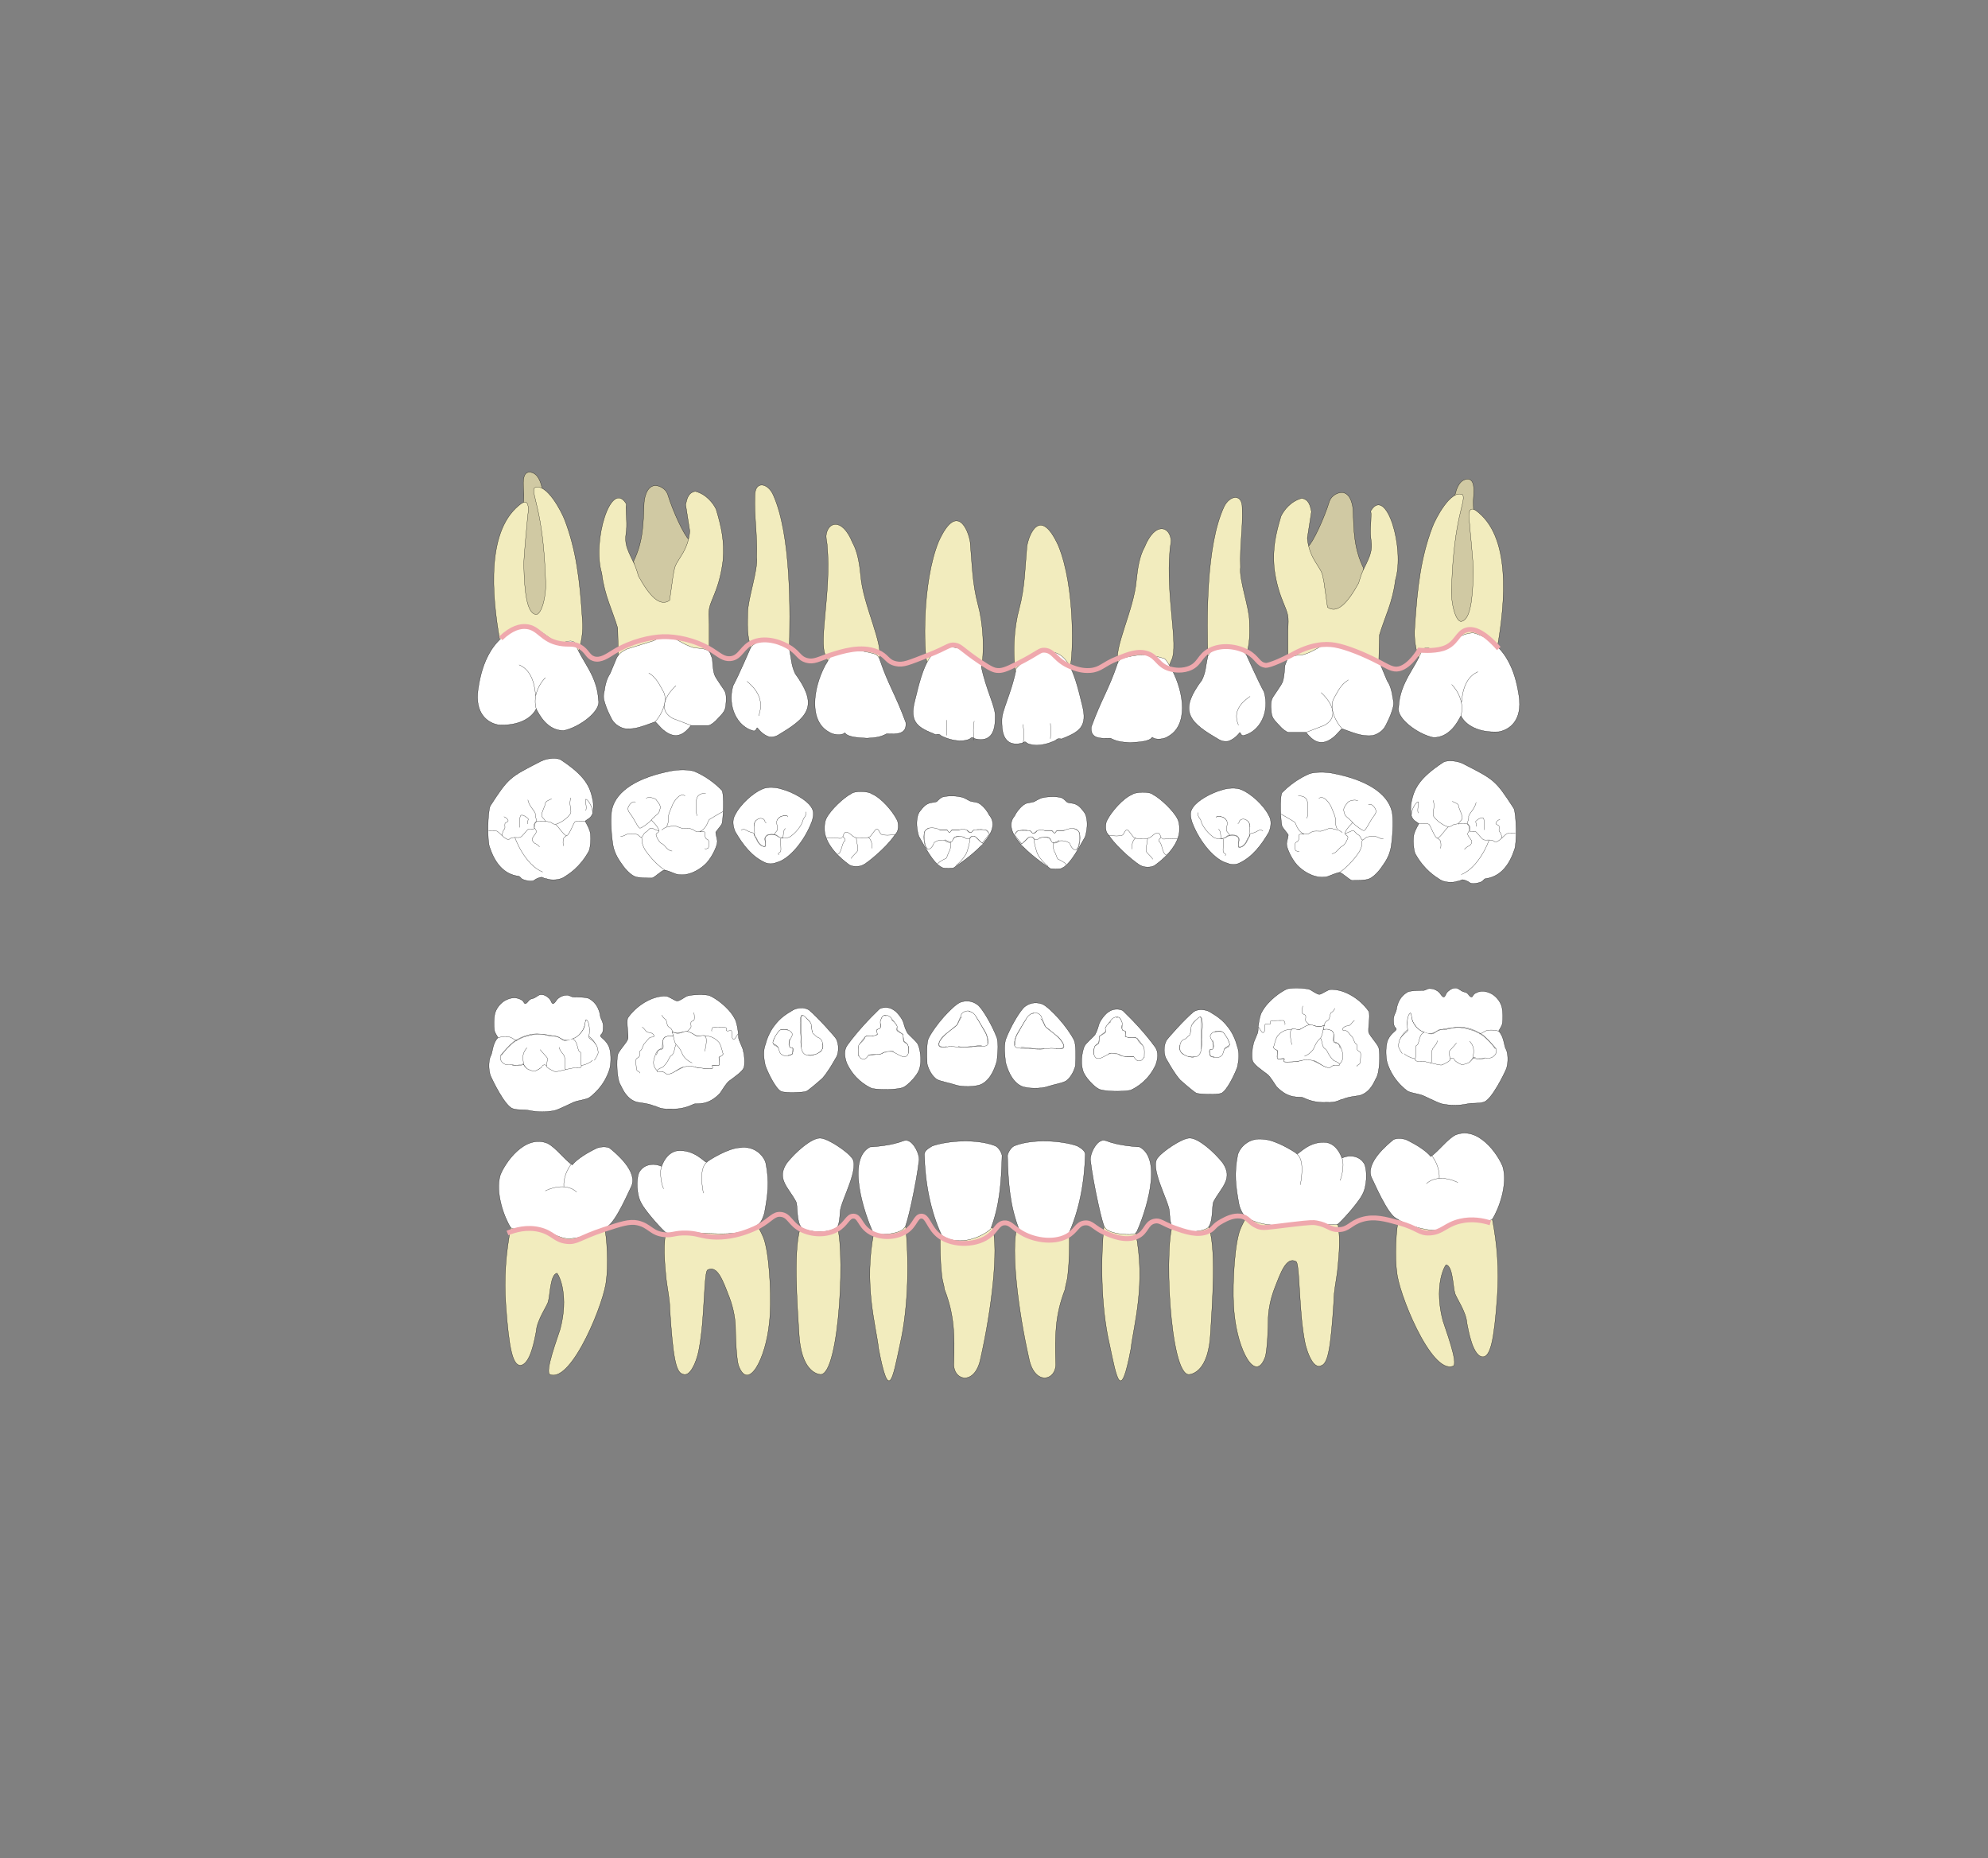 <?xml version="1.0" encoding="utf-8"?>
<!-- Generator: Adobe Illustrator 18.1.1, SVG Export Plug-In . SVG Version: 6.00 Build 0)  -->
<svg version="1.1" id="Layer_1" xmlns="http://www.w3.org/2000/svg" xmlns:xlink="http://www.w3.org/1999/xlink" x="0px" y="0px"
	 viewBox="0 0 16383 15308.7" enable-background="new 0 0 16383 15308.7" xml:space="preserve">
<rect x="0" y="0" width="16383" height="15308.7" fill="#808080" stroke="none"/>
<path fill="#D0C9A3" stroke="#010101" stroke-width="2" stroke-miterlimit="22.926" d="M4711.8,4635.7l-97.4,506.6l-369.3-49.6
	l-5.6-541.8c71.9-168.9,71.9-298.3,77-456.9c5.1-44.5-30.6-203.7,46.4-203.7c154,5.1,102.5,387.4,174.4,451.8L4711.8,4635.7
	L4711.8,4635.7z"/>
<path fill="#F2ECBE" stroke="#010101" stroke-width="2" stroke-miterlimit="22.926" d="M4460.4,5365.5l-328.4-19.9
	c-66.8-347.5-138.7-908.8,117.8-1157.4c5.1,0,133.6-154,97.4,74.7c0,25.1-30.6,302.9-30.6,392.5c5.1,228.7,25.5,392.5,97.4,407.3
	c46.4,9.7,92.3-148.9,82.1-288.1c-20.4-581.3-117.8-690.3-92.3-754.8c97.4-49.6,225.9,198.5,251.4,268.1
	c92.3,243.5,122.9,486.6,143.8,814.6c10.2,109-10.2,198.5-35.7,273.2c-25.5-9.7-77,59.8-102.5,49.6L4460.4,5365.5z"/>
<path fill="#FFFFFF" stroke="#010101" stroke-width="2" stroke-miterlimit="10" d="M4746.1,5314.9c-5.1-15.8-15.3-47.3-85.8-26.4
	c-120.6,36.6-171.2-121.1-342.4-131.7c-302,84-357.2,389.2-377.6,520.5c-30.2,205,80.7,278.8,166.1,294.6
	c171.2,10.7,276.9-58,312.2-131.7c25.1,47.3,90.5,179.1,226.4,179.1c130.8-26.4,312.2-162.8,286.7-252.4
	C4922.4,5567.3,4791.6,5441.1,4746.1,5314.9z"/>
<path fill="#FFFFFF" stroke="#010101" stroke-width="2" stroke-miterlimit="10" d="M4494.7,5583c-70.5,73.8-100.7,173.5-75.6,257.9
	 M4278,5477.7c85.8,36.6,125.7,126.2,135.9,252.4"/>
<path fill="#D0C9A3" stroke="#010101" stroke-width="2" stroke-miterlimit="22.926" d="M5621.5,5017.5l-360-52.4l-39.9-341.9
	c79.8-161.4,79.8-313.6,85.8-465.8c0-42.7,17.2-152.2,91.4-156.8c34.3,0,85.8,23.7,103,71.4c45.5,147.5,137.3,341.9,177.2,375.3
	l68.7,256.5L5621.5,5017.5z"/>
<path fill="#F2ECBE" stroke="#010101" stroke-width="2" stroke-miterlimit="22.926" d="M5495.8,5283.8l-399.9,118.8l-5.6-228.2
	c-45.5-152.2-108.6-266.3-131.3-451.4c-79.8-261.2,74.2-774.7,199.9-574.8c5.6,4.6,0,19,0,28.3c0,80.7,11.6,142.4,0,218.5
	c-11.6,80.7,5.6,123.4,57.1,228.2c17.2,33.4,28.8,66.3,45.5,123.4c91.4,166.1,177.2,256.5,257,199.5l28.8-204.1
	c17.2-95.1,17.2-80.7,68.7-166.1c39.9-61.7,62.6-128.5,68.7-199.5l-34.3-218.5c11.6-52.4,22.7-99.7,79.8-109.5
	c91.4,23.7,148.4,99.7,171.2,147.5c45.5,152.2,68.7,261.2,57.1,418c-11.6,99.7-34.3,190.2-68.7,275.6
	c-51.5,128.5-51.5,114.1-45.5,256.5v223.1l-120.1,9.7L5495.8,5283.8z"/>
<path fill="#FFFFFF" stroke="#020202" stroke-width="2" stroke-miterlimit="10" d="M5851.1,5378.4c-19.9-43.6-120.1-34.8-140.1-43.6
	c-39.9-13-70-26.4-135-65.4c-34.8-21.8-75.2-21.8-115-21.8c-30.2,0-54.7,26.4-84.9,34.8l-210.1,65.4c-34.8,17.6-64.9,34.8-84.9,74.2
	l-39.9,96l-14.8,34.8c-25.1,34.8-39.9,91.9-45,135.5c-10.2,43.6-10.2,65.4,5.1,109.5c14.8,48.2,34.8,87.2,54.7,126.6
	c25.1,48.2,79.8,74.2,109.9,78.9c59.8,4.2,99.7-4.2,164.7-26.4l84.9-30.6c45,48.2,54.7,61.2,79.8,78.9c95.1,70,160,21.8,214.8-48.2
	H5840c19.9-4.2,50.1-26.4,79.8-61.2c59.8-61.2,59.8-70,64.9-148.4c0-70-10.2-70-50.1-131.3c-45-70-50.1-65.4-59.8-148.4l-5.1-61.2
	L5851.1,5378.4L5851.1,5378.4z"/>
<path fill="#FFFFFF" stroke="#020202" stroke-width="2" stroke-miterlimit="10" d="M5570.9,5649.4c-54.7,48.2-160,179.1-45,257.9
	c14.8,13,34.8,17.6,45,21.8l124.8,48.2"/>
<path fill="#FFFFFF" stroke="#020202" stroke-width="2" stroke-miterlimit="10" d="M5346.4,5544.5c64.9,39.4,90,100.7,120.2,153.1
	c39.9,70-10.2,187.9-64.9,244.9"/>
<path fill="#F2ECBE" stroke="#020202" stroke-width="2" stroke-miterlimit="10" d="M6503.4,5388.2l-142.9,47.3l-149.8-43.6
	c-52.4-123.9-52.4-189.3-48.7-342.4c0-113.2,87.2-357.2,73.3-459.3c7-193-20.9-328-13.9-506.6c0-123.9,104.8-105.8,149.8-7.4
	C6520.5,4408,6513.6,5034.7,6503.4,5388.2L6503.4,5388.2z"/>
<path id="fdXMLID_41_" fill="#FFFFFF" stroke="#020202" stroke-width="2" stroke-miterlimit="10" d="M6505.2,5349.7
	c18.6,89.1,14.8,129.9,48.2,200.9c174.9,241.7,129.9,341.9-103.9,482.9c-33.4,18.6-55.7,44.5-111.3,37.1
	c-59.4-18.6-96.5-74.2-96.5-74.2c-7.4-3.7-7.4,26-29.7,26c-137.3-33.4-219.4-200.9-171.2-371.6c52-96.5,133.6-289.9,141-304.8
	c14.8-40.8,89.1-74.2,152.6-74.2c55.7-3.7,96.5,11.1,137.3,33.4C6486.7,5312.6,6497.8,5331.1,6505.2,5349.7L6505.2,5349.7z"/>
<path fill="#FFFFFF" stroke="#010101" stroke-width="2" stroke-miterlimit="10" d="M6251.9,5898.5c38.5-108.1,9.7-197.6-96-284.8"/>
<path fill="#F2ECBE" stroke="#020202" stroke-width="2" stroke-miterlimit="10" d="M6991.4,5574.7l217.6-84.9
	c19.5-3.7,29.2-38.5,33.9-58c43.6-119.7-130.8-444-149.8-687c-9.7-92.8-24.1-196.7-67.7-274.2c-87.2-212.5-207.8-169.8-217.6-54.3
	c0,26.9,9.7,61.7,9.7,84.9c33.9,374.4-72.4,779.8-14.4,899.5c14.4,31.1,24.1,65.4,38.5,84.9L6991.4,5574.7z"/>
<path id="euXMLID_30_" fill="#FFFFFF" stroke="#020202" stroke-width="2" stroke-miterlimit="10" d="M7464.6,5952.3
	c10.2,97.4-71,97.4-157.3,93.2c-45.5,24.1-81.2,32.5-162.4,36.6c-50.6-4.2-157.3-4.2-182.3-44.5c-30.6,28.3-106.7,12.1-126.6-4.2
	c-172.6-89.1-136.9-360.9-35.7-551.6c10.2-12.1,45.5-89.1,65.9-93.2c121.5-36.6,207.8-40.4,344.7,0c15.3,4.2,35.7,28.3,40.4,48.7
	C7322.6,5648,7378.3,5717.1,7464.6,5952.3z"/>
<path fill="#F2ECBE" stroke="#020202" stroke-width="2" stroke-miterlimit="10" d="M7820.8,5564.9L7639,5454.1
	c-24.1-73.8-44.5-648.5,97-993.7c149.8-328.4,242.6-94.2,258.9,4.2c16.2,172.6,16.2,336.8,64.5,517.2
	c40.4,143.8,60.8,377.6,20.4,574.8L7820.8,5564.9z"/>
<path fill="#FFFFFF" stroke="#020202" stroke-width="2" stroke-miterlimit="10" d="M8087.1,5477.3c3.7,7,0,13.5,0,17.2
	c39,187,114.1,323.3,114.1,401.3c0,64.5,3.7,231.5-167.5,190.7c-14.4-10.2-21.3-13.5-32-7c-14.4,20.4-114.1,47.8-245.4-17.2
	c-17.6-20.4-35.7-10.2-46.4-10.2c-146.1-58-217.1-98.8-170.7-278.8c71-296,124.8-466.2,327.5-438.8
	c92.8,13.5,149.4,68.2,202.7,122.5C8073.2,5460.1,8083.9,5470.3,8087.1,5477.3L8087.1,5477.3z"/>
<path fill="#FFFFFF" stroke="#020202" stroke-width="2" stroke-miterlimit="10" d="M8025.4,6097.5c-5.6-63.1-5.6-105.8,2.8-156.3
	 M7801.4,6059.4c-2.8-25.5-2.8-101.1,0-126.6"/>
<path fill="#D0C9A3" stroke="#010101" stroke-width="2" stroke-miterlimit="22.926" d="M11746.8,4692.8l97.4,506.6l369.3-49.6
	l5.1-541.4c-71.9-168.9-71.9-298.3-77-456.9c-5.1-44.5,30.6-203.7-46.4-203.7c-154,5.1-102.5,387.4-174.4,451.8L11746.8,4692.8
	L11746.8,4692.8z"/>
<path fill="#F2ECBE" stroke="#010101" stroke-width="2" stroke-miterlimit="22.926" d="M11998.2,5422.5l328.4-19.9
	c66.8-347.5,138.7-908.8-117.8-1157.4c-5.1,0-133.6-154-97.4,74.7c0,25.1,30.6,302.9,30.6,392.5c-5.1,228.7-25.5,392.5-97.4,407.3
	c-46.4,9.7-92.3-148.9-82.1-288.1c20.4-581.3,117.8-690.3,92.3-754.8c-97.4-49.6-225.9,198.5-251.4,268.1
	c-92.3,243.5-122.9,486.6-143.8,814.6c-10.2,109,10.2,198.5,35.7,273.2c25.5-9.7,77,59.8,102.5,49.6L11998.2,5422.5z"/>
<path fill="#FFFFFF" stroke="#010101" stroke-width="2" stroke-miterlimit="10" d="M11712,5372c5.1-15.8,15.3-47.3,85.8-26.4
	c120.6,36.6,171.2-121.1,342.4-131.7c302,84,357.2,389.2,377.6,520.5c30.2,205-80.7,278.8-166.1,294.6
	c-171.2,10.7-276.9-58-312.2-131.7c-25.1,47.3-90.5,179.1-226.4,179.1c-130.8-26.4-312.2-162.8-286.7-252.4
	C11536.2,5624.3,11666.6,5498.1,11712,5372z"/>
<path fill="#FFFFFF" stroke="#010101" stroke-width="2" stroke-miterlimit="10" d="M12039.1,5897.5c25.1-84-5.1-184.2-75.6-257.9
	 M12044.2,5787.1c10.2-126.2,50.1-215.7,135.9-252.4"/>
<path fill="#D0C9A3" stroke="#010101" stroke-width="2" stroke-miterlimit="22.926" d="M10836.6,5074.6l360-52.4l39.9-341.9
	c-79.8-161.4-79.8-313.6-85.8-465.8c0-42.7-17.2-152.2-91.4-156.8c-34.3,0-85.8,23.7-103,71.4c-45.5,147.5-137.3,341.9-177.2,375.3
	l-68.7,256.5L10836.6,5074.6z"/>
<path fill="#F2ECBE" stroke="#010101" stroke-width="2" stroke-miterlimit="22.926" d="M10962.4,5340.9l399.9,118.8l5.6-228.2
	c45.5-152.2,108.6-266.3,131.3-451.4c79.8-261.2-74.2-774.7-199.9-574.8c-5.6,4.6,0,19,0,28.3c0,80.7-11.6,142.4,0,218.5
	c11.6,80.7-5.6,123.4-57.1,228.2c-17.2,33.4-28.8,66.3-45.5,123.4c-91.4,166.1-177.2,256.5-257,199.5l-28.8-204.1
	c-17.2-95.1-17.2-80.7-68.7-166.1c-39.9-61.7-62.6-128.5-68.7-199.5l34.3-218.5c-11.6-52.4-22.7-99.7-79.8-109.5
	c-91.4,23.7-148.4,99.7-171.2,147.5c-45.5,152.2-68.7,261.2-57.1,418c11.6,99.7,34.3,190.2,68.7,275.6
	c51.5,128.5,51.5,114.1,45.5,256.5v223.1l120.1,9.7L10962.4,5340.9z"/>
<path fill="#FFFFFF" stroke="#020202" stroke-width="2" stroke-miterlimit="10" d="M10607.5,5435.5c19.9-43.6,120.2-34.8,140.1-43.6
	c39.9-13,70-26.4,135-65.4c34.8-21.8,75.2-21.8,115-21.8c30.2,0,54.7,26.4,84.9,34.8l210.1,65.4c34.8,17.6,64.9,34.8,84.9,74.2
	l39.9,96l14.8,34.8c25,34.8,39.9,91.9,45,135.5c10.2,43.6,10.2,65.4-5.1,109.5c-14.8,48.2-34.8,87.2-54.7,126.6
	c-25,48.2-79.8,74.2-109.9,78.9c-59.8,4.2-99.7-4.2-164.7-26.4l-84.9-30.6c-45,48.2-54.7,61.2-79.8,78.9
	c-95.1,70-160,21.8-214.8-48.2h-144.7c-19.9-4.2-50.1-26.4-79.8-61.2c-59.8-61.2-59.8-70-64.9-148.4c0-70,10.2-70,50.1-131.3
	c45-70,50.1-65.4,59.8-148.4l5.1-61.2L10607.5,5435.5L10607.5,5435.5z"/>
<path fill="#FFFFFF" stroke="#020202" stroke-width="2" stroke-miterlimit="10" d="M10887.2,5706.4c54.7,48.2,160,179.1,45,257.9
	c-14.8,13-34.8,17.6-45,21.8l-124.8,48.2"/>
<path fill="#FFFFFF" stroke="#020202" stroke-width="2" stroke-miterlimit="10" d="M11112.2,5601.6c-64.9,39.4-90,100.7-120.1,153.1
	c-39.9,70,10.2,187.9,64.9,244.9"/>
<path fill="#F2ECBE" stroke="#020202" stroke-width="2" stroke-miterlimit="10" d="M9954.8,5446.2l142.9,45.9l149.8-42.2
	c52.4-120.1,52.4-183.2,48.7-331.7c0-109.5-87.2-345.6-73.3-444.4c-7-187,20.9-317.3,13.9-490.3c0-120.2-104.8-102.5-149.8-7
	C9937.6,4497.5,9944.6,5104.3,9954.8,5446.2L9954.8,5446.2z"/>
<path id="fdXMLID_1_" fill="#FFFFFF" stroke="#020202" stroke-width="2" stroke-miterlimit="10" d="M9952.9,5409.1
	c-18.6,86.3-14.8,125.7-48.2,194.4c-174.9,233.8-129.9,330.8,103.9,467.6c33.4,18.1,55.7,43.1,111.3,36.2
	c59.4-18.1,96.5-71.9,96.5-71.9c7.4-3.7,7.4,25.1,29.7,25.1c137.3-32.5,219.4-194.4,171.2-360c-52-93.7-133.6-280.7-141-295
	c-14.8-39.4-89.1-71.9-152.6-71.9c-55.7-3.7-96.5,10.7-137.3,32.5C9971.5,5372.9,9960.3,5391,9952.9,5409.1L9952.9,5409.1z"/>
<path fill="#FFFFFF" stroke="#010101" stroke-width="2" stroke-miterlimit="10" d="M10206.2,5974.6c-38.5-90-9.7-164.7,96-237.1"/>
<path fill="#F2ECBE" stroke="#020202" stroke-width="2" stroke-miterlimit="10" d="M9466.7,5610.9l-217.6-84.9
	c-19.5-3.7-29.2-38.5-33.9-58c-43.6-119.7,130.8-444,149.8-687c9.7-92.8,24.1-196.7,67.7-274.2c87.2-212.5,207.8-169.8,217.6-54.3
	c0,26.9-9.7,61.7-9.7,84.9c-33.9,374.4,72.4,779.8,14.4,899.5c-14.4,31.1-24.1,65.4-38.5,84.9L9466.7,5610.9z"/>
<path id="euXMLID_1_" fill="#FFFFFF" stroke="#020202" stroke-width="2" stroke-miterlimit="10" d="M8993.6,5988.5
	c-10.2,97.4,71,97.4,157.3,93.2c45.5,24.1,81.2,32.5,162.4,36.6c50.6-4.2,157.3-4.2,182.3-44.5c30.6,28.3,106.7,12.1,126.6-4.2
	c172.6-89.1,136.9-360.9,35.7-551.6c-10.2-12.1-45.5-89.1-65.9-93.2c-121.5-36.6-207.8-40.4-344.7,0c-15.3,4.2-35.7,28.3-40.4,48.7
	C9135.5,5684.2,9079.9,5753.3,8993.6,5988.5z"/>
<path fill="#F2ECBE" stroke="#020202" stroke-width="2" stroke-miterlimit="10" d="M8637.3,5601.1l181.8-110.9
	c24.1-73.8,44.5-648.5-97-993.7c-149.8-328.4-242.6-94.2-258.9,4.2c-16.2,172.6-16.2,336.8-64.5,517.2
	c-40.4,143.8-60.8,377.6-20.4,574.8L8637.3,5601.1z"/>
<path fill="#FFFFFF" stroke="#020202" stroke-width="2" stroke-miterlimit="10" d="M8370.6,5513.4c-3.7,7,0,13.5,0,17.2
	c-39,187-114.1,323.3-114.1,401.3c0,64.5-3.7,231.5,167.5,190.7c14.4-10.2,21.3-13.5,32-7c14.4,20.4,114.1,47.8,245.4-17.2
	c17.6-20.4,35.7-10.2,46.4-10.2c146.1-58,217.1-98.8,170.7-278.8c-71-296-124.8-466.2-327.5-438.8
	c-92.8,13.5-149.4,68.2-202.7,122.5C8384.9,5496.7,8374.3,5506.9,8370.6,5513.4L8370.6,5513.4z"/>
<path fill="#FFFFFF" stroke="#020202" stroke-width="2" stroke-miterlimit="10" d="M8429.9,5968.1c8.4,50.6,8.4,92.8,2.8,156.3
	 M8656.3,5959.7c2.8,25.5,2.8,101.1,0,126.6"/>
<path fill="#F2ECBE" stroke="#020202" stroke-width="2" stroke-miterlimit="10" d="M4975.3,10104.2c31.1,62.6,36.6,354.4,20.9,439.8
	c-5.1,157.3-281.1,852.2-463.4,780.7c-46.9-18.1,67.7-318.7,83.5-372.5c72.8-273.7-5.1-439.8-26-462
	c-57.1,8.8-57.1,188.3-72.8,233.3c-5.1,31.5-93.7,152.6-98.8,246.8c-10.2,49.2-46.9,282.5-135.5,278.3
	c-57.1-8.8-88.6-129.9-114.6-497.8c-15.8-215.2,0-430.5,41.8-641.6l135.5-67.3L4975.3,10104.2z"/>
<path fill="#FFFFFF" stroke="#020202" stroke-width="2" stroke-miterlimit="10" d="M4921.9,9458c32-9.3,68.7-13.9,100.7,0
	c52.9,42.2,238,196.2,180,317.8c-15.8,28.3-127.1,294.6-201.3,331.7c-116.4,74.7-270,98.3-317.3,98.3c-90-4.6-169.3-74.7-275.1-84
	c-79.3,0-174.9,18.6-201.3-9.3c-52.9-84-127.1-285.3-84.9-430c37.1-98.3,201.3-341,391.5-261.6c68.7,37.6,127.1,121.5,201.3,177.7
	C4757.7,9546.6,4842.6,9495.6,4921.9,9458z"/>
<path fill="#FFFFFF" stroke="#020202" stroke-width="2" stroke-miterlimit="10" d="M4715.5,9582.8c-42.2,46.9-74.2,126.2-68.7,196.2
	 M4752.6,9821.2c-95.1-84-232.9-23.2-259.3-9.3"/>
<path fill="#F2ECBE" stroke="#010101" stroke-width="2" stroke-miterlimit="22.926" d="M6220.8,10054.5
	c29.7,63.6,69.6,122.5,84.4,186.5c39.9,152.2,54.7,490.3,34.8,657.3c-29.7,299.2-174,568.7-253.3,353
	c-19.9-58.9-25.1-270-25.1-299.2c0-73.8-14.8-166.5-49.6-259.8c-54.7-142.4-99.3-269.5-179.1-230.6c-25.1,9.7-25.1,206-44.5,441.6
	c-5.1,68.7-25.1,225.5-44.5,279.7c-14.8,49.2-59.8,166.5-119.2,137.3c-54.7-14.8-79.3-137.3-104.4-534.9
	c0-78.4-19.9-161.9-29.7-245.4c-5.1-63.6-29.7-245.4-5.1-377.6l148.9-127.6L6220.8,10054.5z"/>
<path fill="#FFFFFF" stroke="#020202" stroke-width="2" stroke-miterlimit="10" d="M6097.9,9455.7c-98.8,4.6-244.5,97-276,119.2
	c-10.2,8.8-98.8-110.4-244.9-92.8c-83.5,17.6-114.6,101.6-124.8,128c-67.7-31.1-150.8-17.6-187.4,52.9
	c-20.9,52.9-20.9,180.9,20.9,251.4c20.9,44.1,130.4,176.3,197.6,238c15.8,17.6,124.8-4.6,187.4,0c197.6,8.8,468.5,48.7,593.3-79.3
	c15.8-17.6,31.1-57.5,36.6-84c26-141,41.8-251.4,10.2-405.9C6296,9526.2,6223.2,9438,6097.9,9455.7z"/>
<path fill="#FFFFFF" stroke="#020202" stroke-width="2" stroke-miterlimit="10" d="M5796.4,9830.5c-15.8-84-31.1-220.8,36.6-260.2
	 M5468.4,9795.2c-26-61.7-31.1-154.5-15.8-185.1"/>
<path fill="#F2ECBE" stroke="#010101" stroke-width="2" stroke-miterlimit="10" d="M6727,10018.4l-119.7,71.4
	c-77,151.7-34.8,686.6-23.2,888.8c15.3,320.1,150.3,341,173.5,345.1c165.6,25.1,215.7-1132.8,127.1-1255.3L6727,10018.4z"/>
<path fill="#FFFFFF" stroke="#020202" stroke-width="2" stroke-miterlimit="10" d="M7013.2,9532.2c85.8,72.4-85.8,362.8-89.5,449.5
	c-3.7,45-3.7,86.3-22.3,128c-78.4,58.9-242.2,41.3-294.1,7c-48.2-52-29.7-183.2-48.2-217.6c-63.1-117.4-163.8-186.5-74.2-317.8
	c71-90,201.3-204.1,271.8-204.1C6823.5,9376.3,6987.2,9494.2,7013.2,9532.2L7013.2,9532.2z"/>
<path fill="#F2ECBE" stroke="#010101" stroke-width="2" stroke-miterlimit="10" d="M7305.9,10007.7l-103,141
	c-87.7,432.8,15.3,766.8,38,964.4c84,442.1,114.1,254.2,175.4-32.9c76.1-329.4,72.4-729.2,45.9-988.1L7305.9,10007.7z"/>
<path fill="#FFFFFF" stroke="#010101" stroke-width="2" stroke-miterlimit="10" d="M7454.8,10112.5c-26.4,57.5-225,68.2-251.4,50.6
	c-3.7-3.7-7.4-10.7-11.1-14.4c-63.6-136.8-221.3-594.3-22.7-698.6c67.7-3.7,157.7-14.4,217.6-32.5c37.6-7,75.2-32.5,97.4-18.1
	c45,14.4,90,100.7,90,154.9C7552.7,9748.8,7470.1,10119.5,7454.8,10112.5z"/>
<path fill="#F2ECBE" stroke="#020202" stroke-width="2" stroke-miterlimit="10" d="M8180.4,10115.3
	c-64.9-13.5-130.4-22.3-195.3-31.1c-77,31.1-160,58-237.1,84.9c0,116,0,214.3,12.1,326.1c6,66.8,17.6,80.3,23.7,129.4
	c83,214.3,83,379.5,77,602.6c-12.1,147.5,171.6,196.7,219.4-31.1C8174.8,10775.9,8228.1,10298.1,8180.4,10115.3L8180.4,10115.3z"/>
<path fill="#FFFFFF" stroke="#010101" stroke-width="2" stroke-miterlimit="10" d="M8257.8,9519.7c-5.6,231-22.3,420.3-93.7,605.9
	c-49.6,49.6-248.2,156.8-403.1,53.8c-93.7-197.6-138.2-441.2-143.3-668c0-24.6,22.3-45.5,66.3-70c132.7-45.5,364.2-57.5,508-4.2
	C8224.9,9445.4,8252.3,9490.9,8257.8,9519.7L8257.8,9519.7z"/>
<path fill="#F2ECBE" stroke="#020202" stroke-width="2" stroke-miterlimit="10" d="M12161.5,9972.4l135.5,67.3
	c41.8,210.6,57.1,426.3,41.8,641.6c-26,367.9-57.1,488.9-114.6,497.8c-88.6,4.6-124.8-228.7-135.5-278.3
	c-5.1-94.2-93.7-215.2-98.8-246.8c-15.8-45-15.8-224.5-72.8-233.3c-20.9,22.3-98.8,188.3-26,462c15.8,53.8,130.4,354.4,83.5,372.5
	c-182.3,71.9-458.3-623.5-463.4-780.7c-15.8-85.4-10.2-376.7,20.9-439.8L12161.5,9972.4z"/>
<path fill="#FFFFFF" stroke="#020202" stroke-width="2" stroke-miterlimit="10" d="M11791.8,9529.4
	c74.2-56.1,132.2-140.1,201.3-177.7c190.7-79.3,354.4,163.8,391.5,261.6c42.2,144.7-32,346.1-84.9,430
	c-26.4,27.8-121.5,9.3-201.3,9.3c-105.8,9.3-185.1,79.3-275.1,84c-47.8,0-201.3-23.2-317.3-98.3c-74.2-37.6-185.1-303.9-201.3-331.7
	c-58.5-121.5,127.1-275.6,180-317.8c32-13.9,68.7-9.3,100.7,0C11664.7,9426.4,11749.6,9477.9,11791.8,9529.4z"/>
<path fill="#FFFFFF" stroke="#020202" stroke-width="2" stroke-miterlimit="10" d="M11860.9,9710.3c5.1-70-26.4-149.4-68.7-196.2
	 M12014,9742.8c-26.4-13.9-164.2-74.7-259.3,9.3"/>
<path fill="#F2ECBE" stroke="#010101" stroke-width="2" stroke-miterlimit="22.926" d="M10877.9,9965.9l148.9,127.6
	c25,132.7,0,314.1-5.1,377.6c-9.7,83.5-29.7,166.5-29.7,245.4c-25,397.1-49.6,520-104.4,534.9c-59.8,29.2-104.4-88.1-119.2-137.3
	c-19.9-53.8-39.9-211.1-44.5-279.7c-19.9-235.7-19.9-431.4-44.5-441.6c-79.3-39.4-124.3,88.1-179.1,230.6
	c-34.8,93.2-49.6,186.5-49.6,259.8c0,29.2-5.1,240.3-25.1,299.2c-79.3,215.7-223.6-53.8-253.3-353c-19.9-166.5-5.1-505.2,34.8-657.3
	c14.8-63.6,54.7-122.5,84.4-186.5L10877.9,9965.9z"/>
<path fill="#FFFFFF" stroke="#020202" stroke-width="2" stroke-miterlimit="10" d="M10200.2,9514.6
	c-31.1,154.5-15.8,264.9,10.2,405.9c5.1,26.4,20.9,66.3,36.6,84c124.8,128,395.7,88.1,593.3,79.3c62.6-4.6,171.6,17.6,187.4,0
	c67.7-61.7,177.2-193.9,197.6-238c41.8-70.5,41.8-198.5,20.9-251.4c-36.6-70.5-119.7-84-187.4-52.9c-10.7-26.4-41.8-110.4-124.8-128
	c-145.7-17.6-234.3,101.6-244.9,92.8c-31.1-22.3-177.2-114.6-276-119.2C10288.8,9368.9,10215.9,9457.5,10200.2,9514.6z"/>
<path fill="#FFFFFF" stroke="#020202" stroke-width="2" stroke-miterlimit="10" d="M10679.4,9501.6c67.7,39.9,52,176.3,36.6,260.2
	 M11059.3,9541c15.8,31.1,10.2,123.4-15.8,185.1"/>
<path fill="#F2ECBE" stroke="#010101" stroke-width="2" stroke-miterlimit="10" d="M9675.5,10068.9
	c-88.6,122-38.5,1280.4,127.1,1255.3c23.2-4.2,158.2-25,173.5-345.1c11.6-202.3,53.8-737.1-23.2-888.8l-119.7-71.4L9675.5,10068.9z"
	/>
<path fill="#FFFFFF" stroke="#020202" stroke-width="2" stroke-miterlimit="10" d="M9547.5,9532.2c26-38,189.7-155.4,257-155.4
	c71,0,201.3,114.1,271.8,204.1c89.5,131.3-11.1,200.4-74.2,317.8c-18.6,34.8,0,166.1-48.2,217.6c-52,34.8-216.2,52-294.1-7
	c-18.6-41.3-18.6-83-22.3-128C9632.8,9895,9461.6,9604.6,9547.5,9532.2L9547.5,9532.2z"/>
<path fill="#F2ECBE" stroke="#010101" stroke-width="2" stroke-miterlimit="10" d="M9098.4,10092.1
	c-26.4,258.9-30.6,658.7,45.9,988.1c60.8,287.2,91.4,475,175.4,32.9c22.7-197.6,125.7-531.6,38-964.4l-103-141L9098.4,10092.1z"/>
<path fill="#FFFFFF" stroke="#010101" stroke-width="2" stroke-miterlimit="10" d="M8985.7,9554c0-53.8,45-140.6,90-154.9
	c22.7-14.4,59.8,10.7,97.4,18.1c59.8,18.1,150.3,28.8,217.6,32.5c199,104.4,41.3,561.8-22.7,698.6c-3.7,3.7-7.4,10.7-11.1,14.4
	c-26.4,18.1-225,7.4-251.4-50.6C9090.5,10119.5,9008,9748.8,8985.7,9554z"/>
<path fill="#F2ECBE" stroke="#020202" stroke-width="2" stroke-miterlimit="10" d="M8379.8,10115.3
	c-47.3,183.2,6,660.6,100.7,1080.4c47.3,227.8,231,178.6,219.4,31.1c-6-223.1-6-388.3,77-602.6c6-49.2,17.6-62.6,23.7-129.4
	c12.1-111.8,12.1-209.7,12.1-326.1c-77-26.9-160-53.8-237.1-84.9C8510.2,10092.6,8445.2,10101.9,8379.8,10115.3L8379.8,10115.3z"/>
<path fill="#FFFFFF" stroke="#010101" stroke-width="2" stroke-miterlimit="10" d="M8302.8,9519.7c5.6-28.8,32.9-74.2,66.3-82.6
	c143.3-53.8,375.3-41.3,508,4.2c44.1,24.6,66.3,45.5,66.3,70c-5.6,226.8-49.6,469.9-143.3,668c-154.5,103-353-4.2-403.1-53.8
	C8324.6,9940.4,8307.9,9750.7,8302.8,9519.7L8302.8,9519.7z"/>
<path fill="#FFFFFF" stroke="#010101" stroke-width="2" stroke-miterlimit="10" d="M11692.1,6787.8c-4.2-12.5-48.2-21.3-61.2-67.7
	c-4.2-33.9-8.8-67.7,0-109.9c21.8-105.8,57.1-194.4,262.6-329.4c34.8-21.3,118.3-12.5,166.1,12.5
	c253.8,130.8,262.6,130.8,415.7,367.4c21.8,46.4,26.4,295.5,4.2,341.9c-39.4,118.3-109.5,219.4-236.1,236.6
	c-13,0-21.8,21.3-34.8,25.5c-26.4,12.5-78.9,21.3-96,8.4c-13-12.5-48.2-25.5-61.2-25.5c-13,4.2-26.4,12.5-39.4,12.5
	c-43.6,16.7-113.7,8.4-144.3-12.5c-39.4-25.5-131.3-80.3-205.5-215.2c-13-33.9-17.6-92.8-13-139.2
	C11652.6,6859.7,11670.3,6825.8,11692.1,6787.8L11692.1,6787.8z"/>
<path fill="#FFFFFF" stroke="#010101" stroke-width="2" stroke-miterlimit="10" d="M12164.3,6809.1c8.8-12.5,0-25.5-4.2-38
	c-4.2-4.2,39.4-38,57.1-33.9c26.4,0,4.2,118.3,26.4,130.8c17.6,12.5,30.6,25.5,30.6,42.2c-4.2,25.5-87.7,236.6-231.9,295.5"/>
<path fill="#FFFFFF" stroke="#010101" stroke-width="2" stroke-miterlimit="10" d="M11687.9,6783.6c17.6,12.5,83-8.4,91.9,12.5
	c13,16.7,43.6,105.8,65.4,109.9c26.4-4.2,74.2-88.6,91.9-92.8c26.4-4.2,30.6-16.7,48.2-21.3c43.6-8.4,91.9-8.4,104.8-4.2
	c17.6,12.5,21.8,33.9,17.6,54.7c4.2,16.7,39.4,0,57.1,12.5c21.8,21.3,43.6,54.7,61.2,63.6c17.6,8.4,65.4-8.4,91.9,16.7
	c30.6,12.5,87.7-67.7,104.8-67.7c17.6-4.2,48.2,0,65.4-4.2 M11630.8,6720.5c0-58.9,43.6-118.3,57.1-114.1c8.8,4.2-13,67.7,0,92.8"/>
<path fill="#FFFFFF" stroke="#010101" stroke-width="2" stroke-miterlimit="10" d="M11871.6,6990.5c4.2-16.7,4.2-42.2,0-58.9
	c-4.2-12.5-13-16.7-26.4-25.5 M11810.4,6593.9c17.6,50.6-4.2,92.8,0,122.5c4.2,21.3,65.4,80.3,126.6,97 M11967.6,6602.2
	c26.4,12.5,52.4,21.3,52.4,38c0,16.7,34.8,80.3,30.6,101.1c-4.2,21.3-30.6,29.7-30.6,50.6 M12164.3,6610.6
	c-8.8,54.7-61.2,92.8-61.2,118.3c4.2,21.3-13,42.2-8.8,58.9c21.8,16.7,21.8,38,17.6,54.7c-13,12.5-21.8,25.5-13,42.2
	c8.8,16.7,30.6,38,30.6,50.6c0,12.5-13,29.7-21.8,33.9c-13,4.2-30.6,16.7-39.4,29.7 M12379.1,6906.1c-4.2-16.7-8.8-42.2-21.8-54.7
	c-8.8-8.4,0-29.7-4.2-46.4c-4.2-8.4-21.8-8.4-26.4-21.3c4.2-16.7,17.6-25.5,34.8-33.9"/>
<path fill="#FFFFFF" stroke="#010101" stroke-width="2" stroke-miterlimit="10" d="M10616.8,6879.6c-4.2-12.1-41.3-52.4-49.6-68.7
	c-12.5-16.2-24.6-257.9,0-282.1c95.1-96.5,193.9-141,222.7-153.1c41.3-16.2,136.4-16.2,193.9-4.2c272.3,52.4,450,161,487.1,314.1
	c12.5,56.6,8.3,177.2-4.2,270c-8.4,76.5-37.1,129-78.4,185.1c-28.8,44.1-74.2,88.6-107.2,100.7c-28.8,12.1-99.3,12.1-140.1,12.1
	c-20.4-4.2-82.6-64.5-99.3-64.5c-12.5-4.2-65.9,19.9-99.3,32c-24.6,7.9-70,7.9-95.1,0c-41.3-7.9-107.2-40.4-156.8-92.8
	c-53.8-60.3-86.7-145.2-86.7-169.3C10600.1,6944.1,10616.8,6895.9,10616.8,6879.6L10616.8,6879.6z"/>
<path fill="#FFFFFF" stroke="#010101" stroke-width="2" stroke-miterlimit="10" d="M11400.7,6912.1c-32.9,0-37.1-16.2-65.9-19.9
	c-24.6-4.2-49.6,0-70,4.2c-12.5,4.2-24.6,24.1-37.1,24.1c-12.5-4.2-12.5-32-37.1-44.1c-16.7-7.9-24.6-32-41.3-32
	c-16.7,0-53.8,24.1-70,24.1c-16.7-4.2-37.1-28.3-58-32c-16.7,0-45.5-12.1-58-12.1c-16.7,0-53.8,19.9-78.4,24.1
	c-24.6,0-53.8-4.2-70,4.2c-16.7,4.2-28.8,19.9-41.3,19.9c-16.7,0-37.1,0-45.5-4.2 M11276.9,6630c24.6-16.2,53.8,24.1,58,36.2
	c12.5,24.1-4.2,44.1-12.5,56.6c-32.9,40.4-65.9,120.6-82.6,120.6c-12.5,0-70-40.4-95.1-68.7"/>
<path fill="#FFFFFF" stroke="#010101" stroke-width="2" stroke-miterlimit="10" d="M11190.1,6598c-28.8-16.2-78.4,4.2-82.6,12.1
	c-4.2,7.9-28.8,32-32.9,52.4c-4.2,24.1,8.4,48.2,12.5,56.6c8.4,12.1,49.6,40.4,58,56.6c0,12.1-45.5,40.4-61.7,88.6
	c0,19.9,28.8,19.9,24.6,36.2c-8.4,32-32.9,68.7-49.6,72.4c-20.4,7.9-45.5,60.3-82.6,60.3 M10868.2,6577.6
	c41.3-28.3,86.7,36.2,103,72.4l24.6,60.3c20.4,48.2,0,80.7,24.6,120.6 M10554.6,6706.6c32.9,16.2,82.6,48.2,111.3,64.5
	c16.7,7.9,16.7,68.7,78.4,100.7c-12.5,0-28.8,0-37.1,4.2c0,76.5-28.8,52.4-32.9,72.4c0,7.9-4.2,56.6,4.2,60.3
	c8.3,4.2,16.7,7.9,28.8,4.2 M10699.3,6557.7c20.4,0,41.3,0,61.7,19.9c12.5,12.1,16.7,40.4,16.7,56.6c0,19.9,4.2,80.7-8.4,108.6
	 M11029.2,7193.7c49.6-28.3,123.9-100.7,173.5-177.2c8.4-16.2,16.7-36.2,20.4-52.4c0-16.2,0-32,4.2-44.1"/>
<path fill="#FFFFFF" stroke="#010101" stroke-width="2" stroke-miterlimit="10" d="M9831.8,6651.4c-17.6,25.1-31.5,53.8-7,125.7
	c66.3,172.6,195.3,312.7,289.5,334.5c31.5,14.4,69.6,14.4,97.9,0c108.1-50.6,181.4-147.5,244.5-255.1c20.9-50.6,20.9-97,3.7-129.4
	c-45.5-97-157.3-190.7-226.8-219.4c-45.5-21.8-118.8-14.4-160.5,0C9978.4,6532.6,9866.6,6597.6,9831.8,6651.4L9831.8,6651.4z"/>
<path fill="#FFFFFF" stroke="#010101" stroke-width="2" stroke-miterlimit="10" d="M10027.1,6727c-10.7,14.4-10.7,39.4-10.7,57.5
	c3.7,18.1,13.9,36.2,24.6,46.9c20.9,21.8,20.9,50.6,20.9,79.3c10.7-3.7,20.9-3.7,31.5-7.4c13.9-7.4,24.6-14.4,38.5-18.1
	c13.9,0,34.8,3.7,38.5,0c0-3.7,34.8,7.4,34.8,18.1c3.7,10.7,7,46.9,0,64.9c-3.7,18.1,10.7,18.1,38.5,3.7
	c20.9-14.4,31.5-36.2,41.8-61.2c10.7-10.7,13.9-25.1,10.7-39.4c0-14.4,3.7-28.8,3.7-43.1c3.7-21.8,0-43.1-17.6-61.2
	c-13.9-7.4-24.6-14.4-41.8-14.4c-10.7,3.7-20.9,10.7-27.8,21.8c-24.6,28.8-69.6,90-108.1,64.9c3.7-18.1,7-39.4,7-57.5
	c0-21.8-10.7-32.5-24.6-43.1C10068.9,6727,10048,6727,10027.1,6727L10027.1,6727z"/>
<path fill="#FFFFFF" stroke="#010101" stroke-width="2" stroke-miterlimit="10" d="M9873.6,6694.5c-10.7,25.1,17.6,50.6,20.9,61.2
	c20.9,82.6,104.8,143.8,115,147.5c13.9,7.4,59.4,10.7,84,0c7-3.7,17.6-14.4,24.6-18.1c13.9-7.4,59.4-7.4,73.3,0
	c10.7,7.4,20.9,21.8,20.9,32.5c-3.7,21.8-10.7,57.5,0,61.2c17.6,3.7,31.5-10.7,45.5-25.1c13.9-14.4,20.9-46.9,31.5-53.8
	c10.7-14.4,7-28.8,20.9-32.5c17.6-3.7,38.5-10.7,55.7-21.8c17.6-10.7,27.8-7.4,41.8,0"/>
<path fill="#FFFFFF" stroke="#010101" stroke-width="2" stroke-miterlimit="10" d="M10212.2,6770.1c3.7-14.4,17.6-21.8,34.8-21.8
	c13.9,0,34.8,10.7,45.5,28.8c7,14.4,7,32.5,7,50.6c-3.7,25.1-7,50.6,0,61.2 M10041.1,6831.4c20.9,14.4,17.6,50.6,20.9,79.3h17.6
	c7,32.5-7,100.7,3.7,111.3c0,3.7,7,10.7,13.9,10.7c3.7,3.7,3.7,10.7,0,18.1 M10027.1,6727c52.4-3.7,80.3,18.1,87.2,50.6
	c0,25.1-13.9,57.5-3.7,71.9c7,10.7,20.9,21.8,24.6,36.2"/>
<path fill="#FFFFFF" stroke="#010101" stroke-width="2" stroke-miterlimit="10" d="M9126.2,6753.4
	c33.9-66.3,127.6-176.3,204.1-207.4c25.5-22.3,144.7-26.4,170.3,0c55.2,26.4,170.3,132.2,204.1,202.7
	c17.2,31.1,21.3,105.8,4.2,149.8c-29.7,92.8-110.4,172.1-195.8,233.8c-33.9,17.6-84.9,13.5-110.4,0c-25.5-8.8-187-136.9-259.3-242.6
	c-8.4-8.8-12.5-17.6-17.2-22.3C9104.9,6841.6,9109.1,6775.2,9126.2,6753.4z"/>
<path fill="#FFFFFF" stroke="#010101" stroke-width="2" stroke-miterlimit="10" d="M9134.6,6881c38,8.8,102.1,8.8,114.6,0
	c12.5-4.6,21.3-44.1,38-44.1s46.9,61.7,63.6,66.3c8.4,8.8,84.9,8.8,106.2,4.6c33.9-4.6,55.2-48.7,84.9-44.1
	c25.5,0,17.2,44.1,38,48.7c12.5,4.6,80.7-8.8,123.4,0 M9326.2,6995.6c0-35.3,8.4-75.2,33.9-92.8"/>
<path fill="#FFFFFF" stroke="#010101" stroke-width="2" stroke-miterlimit="10" d="M9500.1,7079.6c-17.2-31.1-55.2-52.9-55.2-70.5
	c-4.2-13.5,12.5-79.3,12.5-101.6 M9611,7044.3c-33.9-8.8-33.9-101.6-59.4-110.4c-8.4-8.8,4.2-26.4,21.3-35.3"/>
<path fill="#FFFFFF" stroke="#010101" stroke-width="2" stroke-miterlimit="10" d="M8526.9,6602.7c18.6-10.7,37.1-21.3,58.9-28.8
	c43.6-10.7,102.1-14.4,151.7-3.7c21.8,3.7,37.1,21.3,52.9,35.7c6,10.7,40.4,10.7,55.7,14.4c46.4,10.7,71.4,50.1,74.2,53.8
	c12.5,14.4,24.6,28.8,31.1,53.8c12.5,50.1,9.3,107.2-9.3,167.9c-43.6,71.4-114.6,221.7-192.1,257.5c-15.3,10.7-92.8,3.7-92.8,3.7
	c-71.4-50.1-427.7-282.5-294.6-436.5c12.5-28.8,62.2-96.5,105.3-103.9C8480.5,6613.3,8517.6,6609.6,8526.9,6602.7L8526.9,6602.7z"/>
<path fill="#FFFFFF" stroke="#010101" stroke-width="2" stroke-miterlimit="10" d="M8362.7,6878.2c9.3-21.3,18.6-32,37.1-35.7
	c40.4-3.7,83.5-3.7,99.3,10.7c18.6,21.3,33.9,10.7,46.4-7c18.6-10.7,40.4-10.7,62.2-3.7h58.9c9.3,7,15.3,14.4,24.6,21.3l15.3-18.1
	c21.8,0,43.6-3.7,62.2-3.7c31.1-14.4,58.9-18.1,83.5-14.4c21.8,3.7,37.1,18.1,43.6,35.7c6,25.1,6,53.8,0,85.8
	c-3.2,21.3-9.3,35.7-21.8,50.1c-24.6-3.7-40.4-18.1-52.9-46.4c-24.6-21.3-52.9-28.8-90-25.1c-15.3,14.4-31.1,21.3-49.6,18.1
	c-33.9-35.7-27.8-53.8-71.4-46.4c-12.5,0-24.6,3.7-40.4,3.7c-6,3.7-24.6,25.1-46.4,10.7c-6-10.7-12.5-14.4-21.8-18.1
	c-15.3-7-40.4,14.4-64.9,43.1c-6,7-9.3,7-15.3,14.4C8396.5,6924.6,8381.2,6906.5,8362.7,6878.2L8362.7,6878.2z"/>
<path fill="#FFFFFF" stroke="#010101" stroke-width="2" stroke-miterlimit="10" d="M8545.4,6845.8c-9.3,7-21.8,21.3-33.9,18.1
	c-9.3,0-15.3-18.1-27.8-21.3c-40.4,0-83.5-3.7-96,3.7c-9.3,7-21.8,21.3-31.1,35.7 M8607.6,6842h58.9c6,0,15.3,21.3,24.6,21.3
	c6,0,15.3-21.3,21.8-21.3h58.9 M8852.1,6828.1c15.3,3.7,33.9,14.4,40.4,28.8c6,14.4,9.3,60.8,0,93.2c-3.2,21.3-6,32-21.8,50.1
	c-18.6,10.7-43.6-18.1-52.9-46.4 M8567.2,6903.3c24.6-7,52.9-7,77.5,0c18.6,14.4,18.6,39.4,33.9,39.4c18.6,0,33.9-10.7,49.6-18.1"/>
<path fill="#FFFFFF" stroke="#010101" stroke-width="2" stroke-miterlimit="10" d="M8787.1,7121.3c-18.6-18.1-43.6-32-68.2-43.1
	c-9.3-3.7-15.3-43.1-31.1-64.5c-6-18.1-12.5-46.4-9.3-68.2"/>
<path fill="#FFFFFF" stroke="#010101" stroke-width="2" stroke-miterlimit="10" d="M8412.3,6956.6c24.6-14.4,43.6-35.7,64.9-57.1
	c12.5-7,31.1-10.7,43.6,14.4c3.2,39.4,12.5,71.4,21.8,100.2c9.3,43.1,64.9,100.2,96,125.3"/>
<path fill="#FFFFFF" stroke="#010101" stroke-width="2" stroke-miterlimit="10" d="M4822.7,6766.9c21.8,38,39.4,71.9,43.6,105.8
	c4.2,46.4,0,105.8-13,139.2c-74.2,135-166.1,190.2-205.5,215.2c-30.6,21.3-100.7,29.7-144.3,12.5c-13,0-26.4-8.4-39.4-12.5
	c-13,0-48.2,12.5-61.2,25.5c-17.6,12.5-70,4.2-96-8.4c-13-4.2-21.8-25.5-34.8-25.5c-126.6-16.7-196.7-118.3-236.1-236.6
	c-21.8-46.4-17.6-295.5,4.2-341.9c153.1-236.6,161.9-236.6,415.7-367.4c48.2-25.5,131.3-33.9,166.1-12.5
	c205.5,135,240.8,223.6,262.6,329.4c8.8,42.2,4.2,76.1,0,109.9C4870.4,6746,4826.8,6754.4,4822.7,6766.9L4822.7,6766.9z"/>
<path fill="#FFFFFF" stroke="#010101" stroke-width="2" stroke-miterlimit="10" d="M4472.4,7184.9
	c-144.3-58.9-227.3-270-231.9-295.5c0-16.7,13-29.7,30.6-42.2c21.8-12.5,0-130.8,26.4-130.8c17.6-4.2,61.2,29.7,57.1,33.9
	c-4.2,12.5-13,25.5-4.2,38"/>
<path fill="#FFFFFF" stroke="#010101" stroke-width="2" stroke-miterlimit="10" d="M4026.1,6843c17.6,4.2,48.2,0,65.4,4.2
	c17.6,0,74.2,80.3,104.8,67.7c26.4-25.5,74.2-8.4,91.9-16.7c17.6-8.4,39.4-42.2,61.2-63.6c17.6-12.5,52.4,4.2,57.1-12.5
	c-4.2-21.3,0-42.2,17.6-54.7c13-4.2,61.2-4.2,104.8,4.2c17.6,4.2,21.8,16.7,48.2,21.3c17.6,4.2,65.4,88.6,91.9,92.8
	c21.8-4.2,52.4-92.8,65.4-109.9c8.8-21.3,74.2,0,91.9-12.5 M4826.8,6678.3c13-25.5-8.8-88.6,0-92.8c13-4.2,57.1,54.7,57.1,114.1"/>
<path fill="#FFFFFF" stroke="#010101" stroke-width="2" stroke-miterlimit="10" d="M4669.6,6885.2c-13,8.4-21.8,12.5-26.4,25.5
	c-4.2,16.7-4.2,42.2,0,58.9 M4577.7,6792.4c61.2-16.7,122.5-76.1,126.6-97c4.2-29.7-17.6-71.9,0-122.5 M4494.2,6771.1
	c0-21.3-26.4-29.7-30.6-50.6c-4.2-21.3,30.6-84.4,30.6-101.1c0-16.7,26.4-25.5,52.4-38 M4446.4,6978c-8.8-12.5-26.4-25.5-39.4-29.7
	c-8.8-4.2-21.8-21.3-21.8-33.9c0-12.5,21.8-33.9,30.6-50.6c8.8-16.7,0-29.7-13-42.2c-4.2-16.7-4.2-38,17.6-54.7
	c4.2-16.7-13-38-8.8-58.9c0-25.5-52.4-63.6-61.2-118.3 M4153.2,6728.9c17.6,8.4,30.6,16.7,34.8,33.9c-4.2,12.5-21.8,12.5-26.4,21.3
	c-4.2,16.7,4.2,38-4.2,46.4c-13,12.5-17.6,38-21.8,54.7"/>
<path fill="#FFFFFF" stroke="#010101" stroke-width="2" stroke-miterlimit="10" d="M5898,6858.7c0,16.2,16.7,64.5,12.5,80.7
	c0,24.1-32.9,108.6-86.7,169.3c-49.6,52.4-115.5,84.4-156.8,92.8c-24.6,7.9-70,7.9-95.1,0c-32.9-12.1-86.7-36.2-99.3-32
	c-16.7,0-78.4,60.3-99.3,64.5c-41.3,0-111.3,0-140.1-12.1c-32.9-12.1-78.4-56.6-107.2-100.7c-41.3-56.6-70-108.6-78.4-185.1
	c-12.5-92.8-16.7-213.4-4.2-270c37.1-153.1,214.8-261.6,487.1-314.1c58-12.1,152.6-12.1,193.9,4.2c28.8,12.1,128,56.6,222.7,153.1
	c24.6,24.1,12.5,265.8,0,282.1C5939.3,6806.3,5902.1,6846.7,5898,6858.7L5898,6858.7z"/>
<path fill="#FFFFFF" stroke="#010101" stroke-width="2" stroke-miterlimit="10" d="M5786.6,6846.7c-8.4,4.2-28.8,4.2-45.5,4.2
	c-12.5,0-24.6-16.2-41.3-19.9c-16.7-7.9-45.5-4.2-70-4.2c-24.6-4.2-61.7-24.1-78.4-24.1c-12.5,0-41.3,12.1-58,12.1
	c-20.4,4.2-41.3,28.3-58,32c-16.7,0-53.8-24.1-70-24.1s-24.6,24.1-41.3,32c-24.6,12.1-24.6,40.4-37.1,44.1
	c-12.5,0-24.6-19.9-37.1-24.1c-20.4-4.2-45.5-7.9-70-4.2c-28.8,4.2-32.9,19.9-65.9,19.9 M5369.6,6754.4
	c-24.6,28.3-82.6,68.7-95.1,68.7c-16.7,0-49.6-80.7-82.6-120.6c-8.4-12.1-24.6-32-12.5-56.6c4.2-12.1,32.9-52.4,58-36.2"/>
<path fill="#FFFFFF" stroke="#010101" stroke-width="2" stroke-miterlimit="10" d="M5538.9,7011.8c-37.1,0-61.7-52.4-82.6-60.3
	c-16.7-4.2-41.3-40.4-49.6-72.4c-4.2-16.2,24.6-16.2,24.6-36.2c-16.7-48.2-61.7-76.5-61.7-88.6c8.4-16.2,49.6-44.1,58-56.6
	c4.2-7.9,16.7-32,12.5-56.6c-4.2-19.9-28.8-44.1-32.9-52.4c-4.2-8.4-53.8-28.3-82.6-12.1 M5493.5,6810.5
	c24.6-40.4,4.2-72.4,24.6-120.6l24.6-60.3c16.7-36.2,61.7-100.7,103-72.4 M5807,6991.9c12.5,4.2,20.4,0,28.8-4.2
	c8.4-4.2,4.2-52.4,4.2-60.3c-4.2-19.9-32.9,4.2-32.9-72.4c-8.4-4.2-24.6-4.2-37.1-4.2c61.7-32,61.7-92.8,78.4-100.7
	c28.8-16.2,78.4-48.2,111.3-64.5 M5745.4,6721.9c-12.5-28.3-8.4-88.6-8.4-108.6c0-16.2,4.2-44.1,16.7-56.6
	c20.4-19.9,41.3-19.9,61.7-19.9 M5287,6899.1c4.2,12.1,4.2,28.3,4.2,44.1c4.2,16.2,12.5,36.2,20.4,52.4
	c49.6,76.5,123.9,148.9,173.5,177.2"/>
<path fill="#FFFFFF" stroke="#010101" stroke-width="2" stroke-miterlimit="10" d="M6682.4,6645.4
	c-34.8-53.8-146.6-118.8-240.8-143.8c-41.8-14.4-115-21.8-160.5,0c-69.6,28.8-181.4,122.5-226.8,219.4
	c-17.6,32.5-17.6,79.3,3.7,129.4c62.6,108.1,135.9,205,244.5,255.1c27.8,14.4,66.3,14.4,97.9,0c94.2-21.8,223.1-161.9,289.5-334.5
	C6714,6699.6,6700.1,6670.9,6682.4,6645.4L6682.4,6645.4z"/>
<path fill="#FFFFFF" stroke="#010101" stroke-width="2" stroke-miterlimit="10" d="M6487.1,6721c-20.9,0-41.8,0-59.4,10.7
	c-13.9,10.7-24.6,21.8-24.6,43.1c0,18.1,3.7,39.4,7,57.5c-38.5,25.1-84-36.2-108.1-64.9c-7-10.7-17.6-18.1-27.8-21.8
	c-17.6,0-27.8,7.4-41.8,14.4c-17.6,18.1-20.9,39.4-17.6,61.2c0,14.4,3.7,28.8,3.7,43.1c-3.7,14.4,0,28.8,10.7,39.4
	c10.7,25.1,20.9,46.9,41.8,61.2c27.8,14.4,41.8,14.4,38.5-3.7c-7-18.1-3.7-53.8,0-64.9c0-10.7,34.8-21.8,34.8-18.1
	c3.7,3.7,24.6,0,38.5,0c13.9,3.7,24.6,10.7,38.5,18.1c10.7,3.7,20.9,3.7,31.5,7.4c0-28.8,0-57.5,20.9-79.3
	c10.7-10.7,20.9-28.8,24.6-46.9C6497.8,6760.4,6497.8,6735.4,6487.1,6721L6487.1,6721z"/>
<path fill="#FFFFFF" stroke="#010101" stroke-width="2" stroke-miterlimit="10" d="M6106.7,6839.7c13.9-7.4,24.6-10.7,41.8,0
	c17.6,10.7,38.5,18.1,55.7,21.8c13.9,3.7,10.7,18.1,20.9,32.5c10.7,7.4,17.6,39.4,31.5,53.8s27.8,28.8,45.5,25.1
	c10.7-3.7,3.7-39.4,0-61.2c0-10.7,10.7-25.1,20.9-32.5c13.9-7.4,59.4-7.4,73.3,0c7,3.7,17.6,14.4,24.6,18.1c24.6,10.7,69.6,7.4,84,0
	c10.7-3.7,94.2-64.9,115-147.5c3.7-10.7,31.5-36.2,20.9-61.2"/>
<path fill="#FFFFFF" stroke="#010101" stroke-width="2" stroke-miterlimit="10" d="M6214.8,6882.9c7-10.7,3.7-36.2,0-61.2
	c0-18.1,0-36.2,7-50.6c10.7-18.1,31.5-28.8,45.5-28.8c17.6,0,31.5,7.4,34.8,21.8 M6417.5,7044.8c-3.7-7.4-3.7-14.4,0-18.1
	c7,0,13.9-7.4,13.9-10.7c10.7-10.7-3.7-79.3,3.7-111.3h17.6c3.7-28.8,0-64.9,20.9-79.3 M6379,6879.2c3.7-14.4,17.6-25.1,24.6-36.2
	c10.7-14.4-3.7-46.9-3.7-71.9c7-32.5,34.8-53.8,87.2-50.6"/>
<path fill="#FFFFFF" stroke="#010101" stroke-width="2" stroke-miterlimit="10" d="M7388,6862c-4.2,4.6-8.4,13.5-17.2,22.3
	c-72.4,105.8-233.8,233.8-259.3,242.6c-25.5,13.5-76.5,17.6-110.4,0c-84.9-61.7-165.6-141-195.8-233.8
	c-17.2-44.1-12.5-119.2,4.2-149.8c33.9-70.5,148.9-176.3,204.1-202.7c25.5-26.4,144.7-22.3,170.3,0c76.5,31.1,170.3,141,204.1,207.4
	C7405.2,6769.2,7409.4,6835.6,7388,6862z"/>
<path fill="#FFFFFF" stroke="#010101" stroke-width="2" stroke-miterlimit="10" d="M6810,6906.1c42.7-8.8,110.4,4.6,123.4,0
	c21.3-4.6,12.5-48.7,38-48.7c29.7-4.6,51,39.9,84.9,44.1c21.3,4.6,97.9,4.6,106.2-4.6c17.2-4.6,46.9-66.3,63.6-66.3
	s25.5,39.9,38,44.1c12.5,8.8,76.5,8.8,114.6,0 M7154.2,6897.3c25.5,17.6,33.9,57.5,33.9,92.8"/>
<path fill="#FFFFFF" stroke="#010101" stroke-width="2" stroke-miterlimit="10" d="M7056.3,6901.4c0,22.3,17.2,88.1,12.5,101.6
	c0,17.6-38,39.9-55.2,70.5 M6941.7,6892.6c17.2,8.8,29.7,26.4,21.3,35.3c-25.5,8.8-25.5,101.6-59.4,110.4"/>
<path fill="#FFFFFF" stroke="#010101" stroke-width="2" stroke-miterlimit="10" d="M7987.4,6596.6c9.3,7,46.4,10.7,58.9,14.4
	c43.6,7,92.8,75.2,105.3,103.9c133.1,154-223.1,386.4-294.6,436.5c0,0-77.5,7-92.8-3.7c-77.5-35.7-148.9-186-192.1-257.5
	c-18.6-60.8-21.8-118.3-9.3-167.9c6-25.1,18.6-39.4,31.1-53.8c3.2-3.7,27.8-43.1,74.2-53.8c15.3-3.7,49.6-3.7,55.7-14.4
	c15.3-14.4,31.1-32,52.9-35.7c49.6-10.7,108.6-7,151.7,3.7C7950.3,6575.3,7968.8,6586,7987.4,6596.6L7987.4,6596.6z"/>
<path fill="#FFFFFF" stroke="#010101" stroke-width="2" stroke-miterlimit="10" d="M8151.6,6872.2c-18.6,28.8-33.9,46.4-58.9,75.2
	c-6-7-9.3-7-15.3-14.4c-24.6-28.8-49.6-50.1-64.9-43.1c-9.3,3.7-15.3,7-21.8,18.1c-21.8,14.4-40.4-7-46.4-10.7
	c-15.3,0-27.8-3.7-40.4-3.7c-43.6-7-37.1,10.7-71.4,46.4c-18.6,3.7-33.9-3.7-49.6-18.1c-37.1-3.7-64.9,3.7-90,25.1
	c-12.5,28.8-27.8,43.1-52.9,46.4c-12.5-14.4-18.6-28.8-21.8-50.1c-6-32-6-60.8,0-85.8c6-18.1,21.8-32,43.6-35.7
	c24.6-3.7,52.9,0,83.5,14.4c18.6,0,40.4,3.7,62.2,3.7l15.3,18.1c9.3-7,15.3-14.4,24.6-21.3h58.9c21.8-7,43.6-7,62.2,3.7
	c12.5,18.1,27.8,28.8,46.4,7c15.3-14.4,58.9-14.4,99.3-10.7C8133,6839.7,8142.3,6850.4,8151.6,6872.2L8151.6,6872.2z"/>
<path fill="#FFFFFF" stroke="#010101" stroke-width="2" stroke-miterlimit="10" d="M8157.6,6875.4c-9.3-14.4-21.8-28.8-31.1-35.7
	c-12.5-7-55.7-3.7-96-3.7c-12.5,3.7-18.6,21.3-27.8,21.3c-12.5,3.7-24.6-10.7-33.9-18.1 M7742.4,6836.5h58.9
	c6,0,15.3,21.3,21.8,21.3c9.3,0,18.6-21.3,24.6-21.3h58.9 M7696,6947.4c-9.3,28.8-33.9,57.1-52.9,46.4
	c-15.3-18.1-18.6-28.8-21.8-50.1c-9.3-32-6-78.9,0-93.2c6-14.4,24.6-25.1,40.4-28.8 M7786,6918.6c15.3,7,31.1,18.1,49.6,18.1
	c15.3,0,15.3-25.1,33.9-39.4c24.6-7,52.9-7,77.5,0"/>
<path fill="#FFFFFF" stroke="#010101" stroke-width="2" stroke-miterlimit="10" d="M7835.7,6939.9c3.2,21.3-3.2,50.1-9.3,68.2
	c-15.3,21.3-21.8,60.8-31.1,64.5c-24.6,10.7-49.6,25.1-68.2,43.1"/>
<path fill="#FFFFFF" stroke="#010101" stroke-width="2" stroke-miterlimit="10" d="M7876,7133.4c31.1-25.1,86.7-82.1,96-125.3
	c9.3-28.8,18.6-60.8,21.8-100.2c12.5-25.1,31.1-21.3,43.6-14.4c21.8,21.3,40.4,43.1,64.9,57.1"/>
<path fill="#FFFFFF" stroke="#010101" stroke-width="2" stroke-miterlimit="10" d="M12349.9,8494.9c13.5-24.6,26.9-39.4,31.5-64
	c4.6-34.3,4.6-98.3-4.6-132.7c-8.8-39.4-40.4-83.5-81.2-108.1c-54.3-29.7-99.3-29.7-139.6-5.1c-13.5,5.1-18.1,24.6-26.9,29.7
	c-22.7,0-26.9-34.3-54.3-39.4c-45-9.7-54.3-39.4-85.8-34.3c-26.9,0-54.3,24.6-63.1,34.3c-13.5,14.8-13.5,34.3-26.9,39.4
	c-13.5,0-22.7-19.5-31.5-29.7c-8.8-14.8-45-39.4-76.5-39.4c-26.9-5.1-40.4,14.8-63.1,14.8c-18.1,0-112.7,0-130.8,14.8
	c-31.5,19.5-67.7,49.2-85.8,122.9c-4.6,54.3-31.5,58.9-26.9,117.8c0,54.3,22.7,49.2,22.7,64c0,14.8-58.5,39.4-76.5,108.1
	c-13.5,54.3-8.8,128,0,162.4c8.8,34.3,31.5,83.5,54.3,117.8c36.2,54.3,81.2,98.3,117.4,122.9c31.5,14.8,76.5,19.5,108.1,29.7
	c22.7,5.1,121.5,58.9,171.2,73.8c67.7,14.8,144.3,14.8,212,0c45-9.7,90,0,135.5-14.8c63.1-19.5,167-231,185.1-275.1
	c18.1-54.3,13.5-132.7-4.6-162.4C12394.9,8617.9,12394.9,8539.5,12349.9,8494.9L12349.9,8494.9z"/>
<path fill="#FFFFFF" stroke="#010101" stroke-width="2" stroke-miterlimit="10" d="M11623.9,8347.4c8.8,44.1,18.1,78.9,40.4,103.5
	c26.9,44.1,67.7,54.3,103.9,64c36.2,5.1,58.5-9.7,90-29.7c31.5-5.1,58.5-9.7,90-14.8c63.1-9.7,108.1-9.7,144.3,0
	c45,9.7,85.8,29.7,130.8,58.9c40.4,34.3,72.4,73.8,103.9,108.1c8.8,24.6,4.6,49.2-22.7,68.7c-18.1,14.8-49.6,14.8-67.7,9.7
	c-26.9,9.7-67.7,5.1-94.6-5.1c-13.5,24.6-26.9,39.4-67.7,49.2c-26.9,5.1-49.6,0-63.1-9.7c-36.2-34.3-40.4-39.4-63.1-24.6
	c-18.1,9.7-31.5,19.5-49.6,29.7c-36.2,5.1-67.7,0-94.6-9.7l-108.1-14.8c-8.8-5.1-18.1,0-26.9-5.1c-45-9.7-90-29.7-103.9-54.3
	c-22.7-24.6-36.2-54.3-31.5-88.6c13.5-54.3,45-83.5,72.4-103.4C11592.3,8431.4,11597,8386.8,11623.9,8347.4L11623.9,8347.4z"/>
<path fill="#FFFFFF" stroke="#010101" stroke-width="2" stroke-miterlimit="10" d="M12323,8642.4c-36.2-54.3-94.6-108.1-130.8-128
	c-22.7-9.7-45-24.6-72.4-29.7c-94.6-29.7-130.8-19.5-193.9-5.1c-13.5,5.1-49.6,0-67.7,9.7c-31.5,9.7-36.2,29.7-63.1,29.7
	c-22.7,0-40.4,0-58.5-14.8c-45-14.8-72.4-44.1-94.6-88.6c-8.8-19.5-8.8-64-18.1-68.7c-18.1,5.1-36.2,58.9-22.7,142.4
	c0,14.8-40.4,24.6-67.7,78.9c-4.6,19.5-8.8,34.3-8.8,49.2s18.1,44.1,31.5,64"/>
<path fill="#FFFFFF" stroke="#010101" stroke-width="2" stroke-miterlimit="10" d="M12349.9,8494.9c-36.2-9.7-76.5-9.7-94.6-5.1
	c-22.7,5.1-40.4,24.6-63.1,29.7 M12111,8578.9c13.5,14.8,26.9,34.3,31.5,58.9c4.6,24.6,0,54.3-4.6,78.9
	c-8.8,14.8-22.7,34.3-36.2,39.4c-8.8,5.1-49.6,19.5-58.5,14.8c-8.8-5.1-45-19.5-58.5-39.4 M12232.5,8721.3
	c-36.2,5.1-67.7,5.1-94.6-5.1 M12002.9,8593.3c-22.7,29.7-54.3,58.9-58.5,68.7c-4.6,19.5,8.8,64,4.6,73.8
	c-8.8,9.7-49.6,34.3-72.4,39.4c-22.7,0-126.2-29.7-144.3-29.7c-22.7-5.1-58.5,5.1-67.7-9.7c-4.6-9.7,4.6-34.3,4.6-58.9
	c0-19.5-8.8-58.9,4.6-64c26.9-9.7,13.5-88.6,63.1-108.1"/>
<path fill="#FFFFFF" stroke="#010101" stroke-width="2" stroke-miterlimit="10" d="M11844.7,8573.8c0,24.6-26.9,49.2-36.2,64
	c-22.7,34.3,4.6,93.2-18.1,122.9"/>
<path fill="#FFFFFF" stroke="#010101" stroke-width="2" stroke-miterlimit="10" d="M11280.1,8507.9c-9.7-25.1,14.8-139.6,0-174.9
	c-63.6-95.1-196.2-184.6-314.1-180c-24.6,0-73.8,39.9-93.2,39.9c-19.5,0-58.9-30.2-78.4-39.9c-44.1-14.8-156.8-14.8-186.5-5.1
	c-49.2,19.9-156.8,95.1-206,184.6c-19.5,25.1-34.3,115-34.3,160c0,25.1-39.4,90-39.4,115c-9.7,30.2-14.8,99.7-5.1,135
	c14.8,34.8,83.5,79.8,122.5,109.9c19.5,14.8,53.8,70,73.8,99.7c103,109.9,191.1,79.8,215.7,90c44.1,19.9,103,45,196.2,39.9
	c88.1,5.1,112.7-25.1,132.7-25.1c58.9-25.1,127.6-25.1,152.2-34.8c83.5-30.2,112.7-119.7,122.5-135c34.3-50.1,34.3-209.7,24.6-249.6
	C11358.5,8607.6,11289.9,8537.6,11280.1,8507.9L11280.1,8507.9z"/>
<path fill="#FFFFFF" stroke="#010101" stroke-width="2" stroke-miterlimit="10" d="M10529.5,8533c-19.5,30.2-24.6,64.9-34.3,95.1
	c9.7,10.2,19.5,19.9,34.3,30.2c0,14.8-5.1,30.2-5.1,45c0,5.1,0,14.8,5.1,19.9h53.8v25.1h73.8c24.6-5.1,49.2-5.1,73.8-10.2
	c5.1-5.1,19.5-5.1,34.3-5.1c19.5,0,39.4,0,53.8,5.1c34.3,14.8,68.7,34.8,103,50.1c9.7,0,19.5,5.1,29.2,5.1
	c9.7-5.1,19.5-10.2,24.6-14.8c19.5-5.1,39.4-5.1,63.6-10.2c44.1-50.1,29.2-90,5.1-149.8c-9.7-14.8-24.6-30.2-49.2-34.8
	c0-30.2,0-59.8-14.8-84.9c-14.8-14.8-39.4-14.8-73.8-14.8c0-10.2,0-25.1,5.1-34.8c-9.7,5.1-24.6,5.1-34.3,10.2l-88.1-14.8
	c-29.2,14.8-53.8,25-83.5,39.9c-19.5,0-39.4-5.1-58.9-5.1C10627.4,8482.9,10578.3,8477.8,10529.5,8533L10529.5,8533z"/>
<path fill="#FFFFFF" stroke="#010101" stroke-width="2" stroke-miterlimit="10" d="M10495.2,8627.6c0,19.9,29.2,19.9,34.3,30.2
	c0,25.1-9.7,59.8,0,64.9c14.8,5.1,44.1-5.1,53.8,0c5.1,10.2-9.7,19.9,0,25c19.5,5.1,108.1,0,142.4-10.2 M10367.6,8457.8
	c14.8,14.8,24.6,45,39.4,50.1c24.6,0,14.8-64.9,19.5-70c9.7-5.1,29.2,5.1,39.4,0c9.7-5.1,0-19.9,5.1-25.1c9.7-5.1,88.1-5.1,103-5.1
	c9.7,0,19.5,19.9,14.8,34.8 M10647.4,8607.6c-14.8-45-19.5-115-5.1-124.8c19.5-14.8,53.8,5.1,68.7,0c19.5-10.2,44.1-30.2,78.4-39.9
	c39.4-5.1,58.9,34.8,122.5,5.1c0,19.9-9.7,34.8-9.7,50.1c-5.1,19.9-9.7,39.9-19.5,54.7c-19.5,14.8-39.4,45-49.2,70
	c-9.7,30.2-44.1,64.9-83.5,79.8"/>
<path fill="#FFFFFF" stroke="#010101" stroke-width="2" stroke-miterlimit="10" d="M10735.5,8288c-5.1,25-5.1,59.8,0,64.9
	c9.7,5.1,14.8,5.1,19.5,10.2c14.8,10.2-5.1,45,9.7,54.7l24.6,25.1 M11000.4,8308c-5.1,14.8-19.5,30.2-29.2,34.8
	c-9.7,0-9.7,34.8-19.5,54.7c-5.1,10.2-19.5,14.8-24.6,19.9c-9.7,10.2-14.8,25.1-14.8,34.8 M10907.2,8482.9
	c19.5-5.1,39.4-5.1,58.9,5.1c19.5,5.1,29.2,34.8,24.6,45c0,14.8-5.1,39.9,0,50.1c5.1,10.2,24.6,10.2,34.3,14.8s14.8,25.1,19.5,39.9
	 M11162.3,8407.7c-24.6,14.8-29.2,45-58.9,45c-19.5,0-44.1,19.9-39.4,30.2c5.1,14.8,19.5,0,39.4,14.8c14.8,14.8,24.6,30.2,34.3,39.9
	c19.5,14.8,19.5,54.7,39.4,64.9c14.8,10.2,0,34.8,9.7,50.1c9.7,10.2,19.5,10.2,24.6,19.9c5.1,10.2,0,75.2-5.1,90
	c-5.1,10.2-29.2,14.8-24.6,25.1 M10882.6,8552.9c14.8,19.9,9.7,75.2,39.4,90c24.6,19.9,14.8,39.9,68.7,95.1
	c14.8,5.1,49.2,19.9,49.2,34.8c0,10.2-29.2,0-49.2,5.1c-19.5,5.1-24.6,19.9-39.4,19.9c-9.7,0-39.4-10.2-53.8-19.9
	c-24.6-14.8-49.2-34.8-73.8-39.9"/>
<path fill="#FFFFFF" stroke="#010101" stroke-width="2" stroke-miterlimit="10" d="M9611.5,8573.8
	c16.2-25.5,153.6-178.6,225.9-238.4c40.4-25.5,97-17.2,129.4,0c64.5,38.5,109,68.2,153.5,127.6c28.3,33.9,60.8,97.9,72.8,148.9
	c24.1,59.4,16.2,123.4,4.2,178.6c-20.4,59.4-88.6,199.9-133.1,217.1c-36.2,13-169.8,8.4-201.8,0c-16.2-4.2-104.8-80.7-137.3-110.4
	c-44.5-51-80.7-115-116.9-178.6C9591.5,8684.7,9587.4,8620.6,9611.5,8573.8L9611.5,8573.8z"/>
<path fill="#FFFFFF" stroke="#010101" stroke-width="2" stroke-miterlimit="10" d="M9724.7,8608.1c4.2-25.5,16.2-33.9,28.3-42.7
	c28.3-8.3,28.3-21.3,56.6-42.7c16.2-97.9,7.9-89.5,84.9-144.7c28.3,25.5,7.9,144.7,7.9,182.8c7.9,119.2-24.1,148.9-56.6,144.7
	c-24.1,17.2-76.5-13-104.8-25.5C9728.9,8659.1,9712.6,8646.2,9724.7,8608.1L9724.7,8608.1z"/>
<path fill="#FFFFFF" stroke="#010101" stroke-width="2" stroke-miterlimit="10" d="M9978.9,8522.8c-16.2,17.2,7.9,46.9,12.1,55.2
	c7.9,17.2,16.2,46.9,4.2,64c-7.9,8.4-28.3,0-28.3,17.2c0,21.3,4.2,33.9,7.9,42.7c28.3,13,64.5,21.3,92.8-4.2
	c16.2-17.2,12.1-33.9,20.4-46.9c12.1-25.5,36.2-13,44.5-42.7c-4.2-29.7-16.2-46.9-36.2-76.5c-4.2-4.2-7.9-17.2-20.4-25.5
	C10068,8488.9,9999.3,8488.9,9978.9,8522.8L9978.9,8522.8z"/>
<path fill="#FFFFFF" stroke="#010101" stroke-width="2" stroke-miterlimit="10" d="M9805.4,8522.8c12.1-21.3,4.2-68.2,20.4-84.9
	c12.1-17.2,52.4-59.4,64.5-59.4c20.4,4.2,4.2,174.4,7.9,264 M10007.2,8501.9c24.1-4.2,60.8-4.2,68.7,0c7.9,4.2,36.2,46.9,40.4,55.2
	c4.2,13,20.4,42.7,16.2,51c-4.2,8.4-16.2,13-24.1,17.2c-7.9,4.2-16.2,13-20.4,21.3 M9995.1,8573.8c4.2,21.3,4.2,55.2,0,68.2
	c-7.9,8.4-20.4,0-24.1,8.4c-4.2,4.2,0,38.5,4.2,46.9c4.2,8.4,20.4,8.4,32.5,8.4 M9724.7,8612.3c0,13-4.2,38.5,4.2,51
	c12.1,21.3,44.5,33.9,52.4,38.5c12.1,4.2,40.4,4.2,60.8,4.2"/>
<path fill="#FFFFFF" stroke="#010101" stroke-width="2" stroke-miterlimit="10" d="M9136.9,8336.3c-26.9,14.4-71.9,72.4-81.2,106.2
	c-9.3,33.9-18.1,58-31.5,82.1c-13.5,19.5-71.9,67.3-85.4,91.4c-13.5,24.1-40.4,125.3-13.5,207.4c13.5,48.2,90,129.9,130.4,149.4
	c40.4,19.5,184.2,24.1,260.7,9.7c53.8-24.1,148.4-82.1,206.9-207.4c18.1-48.2,26.9-106.2-4.6-149.4
	c-81.2-110.9-175.4-212-265.4-298.8C9226.9,8312.1,9177.7,8307.5,9136.9,8336.3z"/>
<path fill="#FFFFFF" stroke="#010101" stroke-width="2" stroke-miterlimit="10" d="M9150.4,8413.3c13.5-24.1,36.2-33.9,49.6-33.9
	c31.5,0,45,28.8,45,72.4c0,9.7,0,24.1,4.6,33.9c26.9,4.6,36.2,19.5,22.3,52.9c26.9,9.7,53.8,14.4,81.2,9.7
	c18.1,0,36.2,28.8,53.8,52.9c26.9,33.9,22.3,72.4,18.1,110.9c-8.8,14.4-8.8,28.8-49.6,28.8c-22.3-14.4-26.9-28.8-31.5-33.9
	c-26.9,0-53.8-4.6-81.2-4.6c-18.1-4.6-31.5-9.7-45-14.4c-22.3-4.6-45-9.7-63.1-9.7c-45,9.7-116.9,86.7-139.6,9.7v-28.8
	c0-38.5,18.1-52.9,40.4-67.3c0-19.5,4.6-33.9,4.6-52.9c18.1-14.4,31.5-24.1,49.6-38.5c0-14.4,0-24.1,4.6-38.5
	C9128.1,8447.1,9136.9,8427.7,9150.4,8413.3L9150.4,8413.3z"/>
<path fill="#FFFFFF" stroke="#010101" stroke-width="2" stroke-miterlimit="10" d="M9155,8418.4c-18.1,9.7-31.5,24.1-45,48.2
	c-4.6,9.7,4.6,24.1,0,38.5c-4.6,9.7-40.4,24.1-49.6,33.9c-4.6,9.7,0,33.9-4.6,52.9c-4.6,14.4-31.5,19.5-36.2,33.9
	c-4.6,14.4-4.6,43.1-4.6,62.6 M9200,8384.5c22.3-9.7,31.5,0,45,33.9c8.8,19.5-4.6,52.9,4.6,67.3c8.8,9.7,22.3,4.6,26.9,14.4
	c4.6,9.7-8.8,33.9,0,38.5c13.5,19.5,94.6,0,98.8,24.1c4.6,24.1,40.4,43.1,49.6,62.6s4.6,58,4.6,91.4 M9136.9,8678.6
	c26.9-4.6,76.5,0,94.6,14.4c22.3,19.5,81.2,4.6,112.3,14.4"/>
<path fill="#FFFFFF" stroke="#020202" stroke-width="2" stroke-miterlimit="10" d="M8286.6,8567.8c38.5-104.8,120.6-244,159.6-274.2
	c53.3-39.9,106.2-34.8,145.2-19.9c62.6,29.7,207.8,189.3,261.2,298.8c14.4,34.8,14.4,129.4,9.7,209.2
	c-14.4,54.7-43.6,99.7-77.5,124.8c-38.5,19.9-87.2,25.1-149.8,45c-53.3,19.9-174,19.9-222.2-5.1c-77.5-39.9-111.3-139.6-125.7-194.4
	C8281.5,8697.6,8272.2,8627.6,8286.6,8567.8z"/>
<path fill="#FFFFFF" stroke="#020202" stroke-width="2" stroke-miterlimit="10" d="M8523.2,8343.7c33.9,0,58,19.9,62.6,45
	c9.7,19.9,19.5,49.6,29.2,69.6l72.4,59.8c33.9,25.1,62.6,49.6,77.5,89.5c9.7,25.1-4.6,34.8-29.2,34.8h-33.9
	c-24.1-9.7-53.3-5.1-96.5,0c-43.6,5.1-87.2,0-130.4-5.1h-62.6c-24.1-5.1-48.2,0-53.3-29.7c0-34.8,9.7-64.9,29.2-99.7
	c19.5-29.7,38.5-64.9,58-94.6C8465.2,8383.6,8489.3,8353.4,8523.2,8343.7L8523.2,8343.7z"/>
<path fill="#FFFFFF" stroke="#020202" stroke-width="2" stroke-miterlimit="10" d="M8518.5,8348.8c-19.5,0-43.6,14.8-58,39.9
	c-24.1,39.9-62.6,104.8-72.4,124.8c-14.4,19.9-29.2,64.9-24.1,99.7 M8576.5,8393.3c19.5,14.8,29.2,54.7,38.5,64.9
	c19.5,25.1,101.6,69.6,135.5,124.8c9.7,9.7,19.5,34.8,9.7,49.6c-14.4,9.7-38.5,9.7-58,5.1 M8412.3,8627.6
	c67.7,5.1,130.4,19.9,193.4,9.7"/>
<path fill="#FFFFFF" stroke="#010101" stroke-width="2" stroke-miterlimit="10" d="M4104.1,8549.2c-45,44.1-45,122.9-58.5,147.5
	c-18.1,29.7-22.7,108.1-4.6,162.4c18.1,44.1,121.5,255.6,185.1,275.1c45,14.8,90,5.1,135.5,14.8c67.7,14.8,144.3,14.8,212,0
	c49.6-14.8,148.9-68.7,171.2-73.8c31.5-9.7,76.5-14.8,108.1-29.7c36.2-24.6,81.2-68.7,117.4-122.9c22.7-34.3,45-83.5,54.3-117.8
	c9.3-34.3,13.5-108.1,0-162.4c-18.1-68.7-76.5-93.2-76.5-108.1c0-14.8,22.7-9.7,22.7-64c4.6-58.9-22.7-64-26.9-117.8
	c-18.1-73.8-54.3-103.5-85.8-122.9c-18.1-14.8-112.7-14.8-130.8-14.8c-22.7,0-36.2-19.5-63.1-14.8c-31.5,0-67.7,24.6-76.5,39.4
	c-8.8,9.7-18.1,29.7-31.5,29.7c-13.5-5.1-13.5-24.6-26.9-39.4c-8.8-9.7-36.2-34.3-63.1-34.3c-31.5-5.1-40.4,24.6-85.8,34.3
	c-26.9,5.1-31.5,39.4-54.3,39.4c-8.8-5.1-13.5-24.6-26.9-29.7c-40.4-24.6-85.8-24.6-139.6,5.1c-40.4,24.6-72.4,68.7-81.2,108.1
	c-8.8,34.3-8.8,98.3-4.6,132.7C4077.2,8510.2,4090.6,8524.6,4104.1,8549.2L4104.1,8549.2z"/>
<path fill="#FFFFFF" stroke="#010101" stroke-width="2" stroke-miterlimit="10" d="M4830.1,8402.1c26.9,39.4,31.5,83.5,18.1,132.7
	c26.9,19.5,58.5,49.2,72.4,103.4c4.6,34.3-8.8,64-31.5,88.6c-13.5,24.6-58.5,44.1-103.9,54.3c-8.8,5.1-18.1,0-26.9,5.1l-108.1,14.8
	c-26.9,9.7-58.5,14.8-94.6,9.7c-18.1-9.7-31.5-19.5-49.6-29.7c-22.7-14.8-26.9-9.7-63.1,24.6c-13.5,9.7-36.2,14.8-63.1,9.7
	c-40.4-9.7-54.3-24.6-67.7-49.2c-26.9,9.7-67.7,14.8-94.6,5.1c-18.1,5.1-49.6,5.1-67.7-9.7c-26.9-19.5-31.5-44.1-22.7-68.7
	c31.5-34.3,63.1-73.8,103.9-108.1c45-29.7,85.8-49.2,130.8-58.9c36.2-9.7,81.2-9.7,144.3,0c31.5,5.1,58.5,9.7,90,14.8
	c31.5,19.5,54.3,34.3,90,29.7c36.2-9.7,76.5-19.5,103.9-64C4812,8480.5,4820.8,8446.2,4830.1,8402.1L4830.1,8402.1z"/>
<path fill="#FFFFFF" stroke="#010101" stroke-width="2" stroke-miterlimit="10" d="M4897.8,8736.1c13.5-19.5,31.5-49.2,31.5-64
	c0-14.8-4.6-29.7-8.8-49.2c-26.9-54.3-67.7-64-67.7-78.9c13.5-83.5-4.6-137.8-22.7-142.4c-8.8,5.1-8.8,49.2-18.1,68.7
	c-22.7,44.1-49.6,73.8-94.6,88.6c-18.1,14.8-36.2,14.8-58.5,14.8c-26.9,0-31.5-19.5-63.1-29.7c-18.1-9.7-54.3-5.1-67.7-9.7
	c-63.1-14.8-99.3-24.6-193.9,5.1c-26.9,5.1-49.6,19.5-72.4,29.7c-36.2,19.5-94.6,73.8-130.8,128"/>
<path fill="#FFFFFF" stroke="#010101" stroke-width="2" stroke-miterlimit="10" d="M4261.8,8573.8c-22.7-5.1-40.4-24.6-63.1-29.7
	c-18.1-5.1-58.5-5.1-94.6,5.1 M4469.2,8785.3c-13.5,19.5-49.6,34.3-58.5,39.4c-8.8,5.1-49.6-9.7-58.5-14.8
	c-13.5-5.1-26.9-24.6-36.2-39.4c-4.6-24.6-8.8-54.3-4.6-78.9c4.6-24.6,18.1-44.1,31.5-58.9 M4316.1,8770.5
	c-26.9,9.7-58.5,9.7-94.6,5.1 M4717.3,8559.4c49.6,19.5,36.2,98.3,63.1,108.1c13.5,5.1,4.6,44.1,4.6,64c0,24.6,8.8,49.2,4.6,58.9
	c-8.8,14.8-45,5.1-67.7,9.7c-18.1,0-121.5,29.7-144.3,29.7c-22.7-5.1-63.1-29.7-72.4-39.4c-4.6-9.7,8.8-54.3,4.6-73.8
	c-4.6-9.7-36.2-39.4-58.5-68.7"/>
<path fill="#FFFFFF" stroke="#010101" stroke-width="2" stroke-miterlimit="10" d="M4663.5,8815c-22.7-29.7,4.6-88.6-18.1-122.9
	c-8.8-14.8-36.2-39.4-36.2-64"/>
<path fill="#FFFFFF" stroke="#010101" stroke-width="2" stroke-miterlimit="10" d="M5173.8,8562.2c-9.7,30.2-78.4,99.7-83.5,129.9
	c-9.7,39.9-9.7,199.9,24.6,249.6c9.7,14.8,39.4,104.8,122.5,135c24.6,10.2,93.2,10.2,152.2,34.8c19.5,0,44.1,30.2,132.7,25
	c93.2,5.1,152.2-19.9,196.2-39.9c24.6-10.2,112.7,19.9,215.7-90c19.5-30.2,53.8-84.9,73.8-99.7c39.4-30.2,108.1-75.2,122.5-109.9
	c9.7-34.8,5.1-104.8-5.1-135c0-25.1-39.4-90-39.4-115c0-45-14.8-135-34.3-160c-49.2-90-156.8-164.7-206-184.6
	c-29.2-10.2-142.4-10.2-186.5,5.1c-19.5,10.2-58.9,39.9-78.4,39.9s-68.7-39.9-93.2-39.9c-117.8-5.1-250,84.9-314.1,180
	C5159.4,8422.1,5184,8537.1,5173.8,8562.2L5173.8,8562.2z"/>
<path fill="#FFFFFF" stroke="#010101" stroke-width="2" stroke-miterlimit="10" d="M5924.4,8587.2c-49.2-54.7-97.9-50.1-117.8-54.7
	c-19.5,0-39.4,5.1-58.9,5.1c-29.2-14.8-53.8-25.1-83.5-39.9l-88.1,14.8c-9.7-5.1-24.6-5.1-34.3-10.2c5.1,10.2,5.1,25.1,5.1,34.8
	c-34.3,0-58.9,0-73.8,14.8c-14.8,25.1-14.8,54.7-14.8,84.9c-24.6,5.1-39.4,19.9-49.2,34.8c-24.6,59.8-39.4,99.7,5.1,149.8
	c24.6,5.1,44.1,5.1,63.6,10.2c5.1,5.1,14.8,10.2,24.6,14.8c9.7,0,19.5-5.1,29.2-5.1c34.3-14.8,68.7-34.8,103-50.1
	c14.8-5.1,34.3-5.1,53.8-5.1c14.8,0,29.2,0,34.3,5.1c24.6,5.1,49.2,5.1,73.8,10.2h73.8v-25.1h53.8c5.1-5.1,5.1-14.8,5.1-19.9
	c0-14.8-5.1-30.2-5.1-45c14.8-10.2,24.6-19.9,34.3-30.2C5949,8652.2,5944.4,8616.9,5924.4,8587.2L5924.4,8587.2z"/>
<path fill="#FFFFFF" stroke="#010101" stroke-width="2" stroke-miterlimit="10" d="M5728.2,8791.8c34.3,10.2,122.5,14.8,142.4,10.2
	c9.7-5.1-5.1-14.8,0-25c9.7-5.1,39.4,5.1,53.8,0c9.7-5.1,0-39.9,0-64.9c5.1-10.2,34.3-10.2,34.3-30.2 M5866,8497.2
	c-5.1-14.8,5.1-34.8,14.8-34.8c14.8,0,93.2,0,103,5.1c5.1,5.1-5.1,19.9,5.1,25.1c9.7,5.1,29.2-5.1,39.4,0c5.1,5.1-5.1,70,19.5,70
	c14.8-5.1,24.6-34.8,39.4-50.1 M5704.1,8757c-39.4-14.8-73.8-50.1-83.5-79.8c-9.7-25.1-29.2-54.7-49.2-70
	c-9.7-14.8-14.8-34.8-19.5-54.7c0-14.8-9.7-30.2-9.7-50.1c63.6,30.2,83.5-10.2,122.5-5.1c34.3,10.2,58.9,30.2,78.4,39.9
	c14.8,5.1,49.2-14.8,68.7,0c14.8,10.2,9.7,79.8-5.1,124.8"/>
<path fill="#FFFFFF" stroke="#010101" stroke-width="2" stroke-miterlimit="10" d="M5664.6,8497.2l24.6-25.1
	c14.8-10.2-5.1-45,9.7-54.7c5.1-5.1,9.7-5.1,19.5-10.2c5.1-5.1,5.1-39.9,0-64.9 M5542.2,8507c0-10.2-5.1-25.1-14.8-34.8
	c-5.1-5.1-19.5-10.2-24.6-19.9c-9.7-19.9-9.7-54.7-19.5-54.7c-9.7-5.1-24.6-19.9-29.2-34.8 M5409.5,8692.1
	c5.1-14.8,9.7-34.8,19.5-39.9c9.7-5.1,29.2-5.1,34.3-14.8c5.1-10.2,0-34.8,0-50.1c-5.1-10.2,5.1-39.9,24.6-45
	c19.5-10.2,39.4-10.2,58.9-5.1 M5272.2,8841.9c5.1-10.2-19.5-14.8-24.6-25.1c-5.1-14.8-9.7-79.8-5.1-90
	c5.1-10.2,14.8-10.2,24.6-19.9c9.7-14.8-5.1-39.9,9.7-50.1c19.5-10.2,19.5-50.1,39.4-64.9c9.7-10.2,19.5-25,34.3-39.9
	c19.5-14.8,34.3,0,39.4-14.8c5.1-10.2-19.5-30.2-39.4-30.2c-29.2,0-34.3-30.2-58.9-45 M5630.3,8791.8c-24.6,5.1-49.2,25.1-73.8,39.9
	c-14.8,10.2-44.1,19.9-53.8,19.9c-14.8,0-19.5-14.8-39.4-19.9c-19.5-5.1-49.2,5.1-49.2-5.1c0-14.8,34.3-30.2,49.2-34.8
	c53.8-54.7,44.1-75.2,68.7-95.1c29.2-14.8,24.6-70,39.4-90"/>
<path fill="#FFFFFF" stroke="#010101" stroke-width="2" stroke-miterlimit="10" d="M6891.2,8559.4c24.1,46.9,20.4,110.4,4.2,144.7
	c-36.2,64-72.8,127.6-116.9,178.6c-32.5,29.7-121.1,106.2-137.3,110.4c-32.5,8.4-165.6,13-201.8,0
	c-44.5-17.2-113.2-157.3-133.1-217.1c-12.1-55.2-20.4-119.2,4.2-178.6c12.1-51,44.5-115,72.8-148.9c44.5-59.4,88.6-89.5,153.6-127.6
	c32.5-17.2,88.6-25.5,129.4,0C6737.6,8380.8,6874.9,8533.9,6891.2,8559.4L6891.2,8559.4z"/>
<path fill="#FFFFFF" stroke="#010101" stroke-width="2" stroke-miterlimit="10" d="M6778,8593.3c12.1,38.5-4.2,51-16.2,72.4
	c-28.3,13-80.7,42.7-104.8,25.5c-32.5,4.2-64.5-25.5-56.6-144.7c0-38.5-20.4-157.3,7.9-182.8c76.5,55.2,68.7,46.9,84.9,144.7
	c28.3,21.3,28.3,33.9,56.6,42.7C6761.8,8559.4,6773.8,8567.8,6778,8593.3L6778,8593.3z"/>
<path fill="#FFFFFF" stroke="#010101" stroke-width="2" stroke-miterlimit="10" d="M6523.8,8508.4c-20.4-33.9-88.6-33.9-97-17.2
	c-12.1,8.4-16.2,21.3-20.4,25.5c-20.4,29.7-32.5,46.9-36.2,76.5c7.9,29.7,32.5,17.2,44.5,42.7c7.9,13,4.2,29.7,20.4,46.9
	c28.3,25.5,64.5,17.2,92.8,4.2c4.2-8.4,7.9-21.3,7.9-42.7c0-17.2-20.4-8.4-28.3-17.2c-12.1-17.2-4.2-46.9,4.2-64
	C6515.4,8555.2,6539.5,8525.1,6523.8,8508.4L6523.8,8508.4z"/>
<path fill="#FFFFFF" stroke="#010101" stroke-width="2" stroke-miterlimit="10" d="M6604.5,8627.6c4.2-89.5-12.1-259.3,7.9-264
	c12.1,0,52.4,42.7,64.5,59.4c16.2,17.2,7.9,64,20.4,84.9 M6414.3,8631.8c-4.2-8.4-12.1-17.2-20.4-21.3c-7.9-4.2-20.4-8.4-24.1-17.2
	c-4.2-8.4,12.1-38.5,16.2-51c4.2-8.4,32.5-51,40.4-55.2c7.9-4.2,44.5-4.2,68.7,0 M6495.5,8691.1c12.1,0,28.3,0,32.5-8.4
	s7.9-42.7,4.2-46.9c-4.2-8.4-16.2,0-24.1-8.4c-4.2-13-4.2-46.9,0-68.2 M6660.6,8691.1c20.4,0,48.2,0,60.8-4.2
	c7.9-4.2,40.4-17.2,52.4-38.5c7.9-13,4.2-38.5,4.2-51"/>
<path fill="#FFFFFF" stroke="#010101" stroke-width="2" stroke-miterlimit="10" d="M7248.4,8312.1c-90,86.7-184.2,187.9-265.4,298.8
	c-31.5,43.1-22.3,101.1-4.6,149.4c58.5,125.3,153.1,183.2,206.9,207.4c76.5,14.4,220.4,9.7,260.7-9.7
	c40.4-19.5,116.9-101.1,130.4-149.4c26.9-82.1,0-183.2-13.5-207.4c-13.5-24.1-71.9-72.4-85.4-91.4c-13.5-24.1-22.3-48.2-31.5-82.1
	c-8.8-33.9-53.8-91.4-81.2-106.2C7324.9,8292.7,7275.8,8297.8,7248.4,8312.1z"/>
<path fill="#FFFFFF" stroke="#010101" stroke-width="2" stroke-miterlimit="10" d="M7351.8,8398.9c13.5,14.4,22.3,33.9,36.2,48.2
	c4.6,14.4,4.6,24.1,4.6,38.5c18.1,14.4,31.5,24.1,49.6,38.5c0,19.5,4.6,33.9,4.6,52.9c22.3,14.4,40.4,28.8,40.4,67.3v28.8
	c-22.3,77-94.6,0-139.6-9.7c-18.1,0-40.4,4.6-63.1,9.7c-13.5,4.6-26.9,9.7-45,14.4c-26.9,0-53.8,4.6-81.2,4.6
	c-4.6,4.6-8.8,19.5-31.5,33.9c-40.4,0-40.4-14.4-49.6-28.8c-4.6-38.5-8.8-77,18.1-110.9c18.1-24.1,36.2-52.9,53.8-52.9
	c26.9,4.6,53.8,0,81.2-9.7c-13.5-33.9-4.6-48.2,22.3-52.9c4.6-9.7,4.6-24.1,4.6-33.9c0-43.1,13.5-72.4,45-72.4
	C7316.1,8365,7338.4,8374.8,7351.8,8398.9L7351.8,8398.9z"/>
<path fill="#FFFFFF" stroke="#010101" stroke-width="2" stroke-miterlimit="10" d="M7486.8,8673.5c0-19.5,0-48.2-4.6-62.6
	s-31.5-19.5-36.2-33.9c-4.6-19.5,0-43.1-4.6-52.9c-8.8-9.7-45-24.1-49.6-33.9c-4.6-14.4,4.6-28.8,0-38.5
	c-13.5-24.1-26.9-38.5-45-48.2 M7073,8702.3c0-33.9-4.6-72.4,4.6-91.4c9.3-19,45-38.5,49.6-62.6c4.6-24.1,85.4-4.6,98.8-24.1
	c8.8-4.6-4.6-28.8,0-38.5c4.6-9.7,18.1-4.6,26.9-14.4c8.8-14.4-4.6-48.2,4.6-67.3c13.5-33.9,22.3-43.1,45-33.9 M7158.4,8692.5
	c31.5-9.7,90,4.6,112.3-14.4c18.1-14.4,67.3-19.5,94.6-14.4"/>
<path fill="#FFFFFF" stroke="#020202" stroke-width="2" stroke-miterlimit="10" d="M8216.1,8737.5
	c-14.4,54.7-48.2,154.5-125.7,194.4c-48.2,25.1-169.3,25.1-222.2,5.1c-62.6-19.9-111.3-25-149.8-45c-33.9-25-62.6-69.6-77.5-124.8
	c-4.6-79.8-4.6-174.4,9.7-209.2c53.3-109.5,198.1-269.1,261.2-298.8c38.5-14.8,91.9-19.9,145.2,19.9
	c38.5,29.7,120.6,169.3,159.6,274.2C8230.5,8613.2,8220.7,8682.8,8216.1,8737.5z"/>
<path fill="#FFFFFF" stroke="#020202" stroke-width="2" stroke-miterlimit="10" d="M7979,8328.8c33.9,9.7,58,39.9,77.5,69.6
	c19.5,29.7,38.5,64.9,58,94.6c19.5,34.8,29.2,64.9,29.2,99.7c-4.6,29.7-29.2,25.1-53.3,29.7h-62.6c-43.6,5.1-87.2,9.7-130.4,5.1
	c-43.6-5.1-72.4-9.7-96.5,0H7767c-24.1,0-38.5-9.7-29.2-34.8c14.4-39.9,43.6-64.9,77.5-89.5l72.4-59.8c9.7-19.9,19.5-49.6,29.2-69.6
	C7921,8348.8,7945.6,8328.8,7979,8328.8L7979,8328.8z"/>
<path fill="#FFFFFF" stroke="#020202" stroke-width="2" stroke-miterlimit="10" d="M8138.6,8597.9c4.6-34.8-9.7-79.8-24.1-99.7
	c-9.7-19.9-48.2-84.9-72.4-124.8c-14.4-25.1-38.5-39.9-58-39.9 M7800.4,8623c-19.5,5.1-43.6,5.1-58-5.1c-9.7-14.8,0-39.9,9.7-49.6
	c33.9-54.7,116-99.7,135.5-124.8c9.7-9.7,19.5-49.6,38.5-64.9 M7896.9,8623c62.6,9.7,125.7-5.1,193.4-9.7"/>
<path fill="none" stroke="#EFA8AD" stroke-width="40" stroke-miterlimit="10" d="M4126.3,5259.7c91.9-88.1,161.9-101.1,208.8-97.4
	c108.6,8.8,129,112.3,278.3,139.2c76.5,13.9,109.9-6.5,167,27.8c59.4,35.7,62.6,81.2,111.3,97.4c58.5,19.5,116.9-25.1,167-55.7
	c142.9-88.1,304.8-122,403.6-125.3c104.8-3.2,265.4,24.6,403.6,111.3c62.2,39,96,74.7,153.1,69.6c87.2-7.9,92.8-100.2,194.8-139.2
	c103-39,231,3.7,306.2,55.7c64,44.5,67.7,80.7,125.3,97.4c61.7,17.6,101.1-11.1,194.8-41.8c99.7-32.5,257.9-83.5,389.7-27.8
	c84.4,35.7,76.1,80.7,153.1,97.4c61.7,13.5,104.8-7.9,264.4-69.6c163.8-63.6,172.6-91.9,222.7-83.5c50.1,8.4,51.5,33.9,208.8,139.2
	c86.7,58,111.3,67.3,139.2,69.6c37.1,3.2,68.7-5.6,167-55.7c180.9-91.4,179.5-114.1,222.7-111.3c82.6,5.1,85.8,86.3,222.7,139.2
	c33.9,13,86.7,32.9,153.1,27.8c88.6-7,105.8-50.6,222.7-97.4c92.3-37.1,171.6-68.7,250.5-41.8c83.5,28.8,82.6,95.1,180.9,125.3
	c17.2,5.1,82.6,23.2,153.1,0c97.9-32,89.5-105.8,180.9-153.1c95.1-49.6,222.7-31.5,306.2,13.9c88.1,47.8,85.4,103,153.1,111.3
	c0,0,38,4.6,208.8-83.5l0,0c162.4-93.2,282.1-97.4,361.8-83.5c93.2,16.2,241.7,76.1,361.8,139.2c77,40.4,115,67.7,167,55.7
	c91.4-21.8,167-153.1,167-153.1l0,0c0,0,114.1,11.6,194.8-13.9c113.2-36.2,115.5-132.2,194.8-153.1c52.9-13.9,135,7,264.4,153.1"/>
<path fill="none" stroke="#EFA8AD" stroke-width="40" stroke-miterlimit="10" d="M4182,10158.9c64-26,160-52.9,264.4-27.8
	c109.9,26.4,124.8,85.8,222.7,97.4c84.4,10.2,103.4-30.2,306.2-97.4c141.5-46.9,212.5-70,278.3-55.7c103,22.7,112.7,87.2,222.7,97.4
	c68.2,6.5,84.4-16.7,180.9-13.9c77.9,2.3,105.3,18.1,167,27.8c216.2,34.3,416.6-75.2,431.4-83.5c99.7-56.1,119.7-104.8,180.9-97.4
	c71,8.8,73.8,77.5,167,125.3c85.4,43.6,206,49.2,292.3,0c80.3-45.5,89.1-114.1,139.2-111.3c51,2.8,51.5,74.7,125.3,125.3
	c84.4,58,220.4,57.5,306.2,0c76.5-51,77.9-123.9,125.3-125.3c56.6-1.9,61.7,100.7,153.1,167c113.2,81.6,314.5,77,417.5-13.9
	c48.2-42.7,61.2-91.9,111.3-97.4c46.4-5.1,71.4,33.4,125.3,69.6c108.1,72.8,277.9,99.7,389.7,41.8c82.1-42.7,85.4-106.7,153.1-111.3
	c57.5-4.2,71,40.8,167,83.5c43.6,19.5,168.4,74.7,264.4,27.8c77-37.6,69.6-109,139.2-125.3c47.8-11.1,64.5,19,167,55.7
	c86.7,30.6,191.1,68.2,278.3,27.8c48.7-22.3,39.9-45,111.3-83.5c37.6-20.4,92.3-49.6,153.1-41.8c66.8,8.8,68.7,53.8,139.2,83.5
	c45.9,19.5,69.6,10.7,278.3-13.9c164.2-19.5,184.6-18.1,208.8-13.9c96,17.2,108.1,56.1,180.9,55.7c84.9-0.5,96-54.3,194.8-83.5
	c100.7-29.7,192.1-4.2,306.2,27.8c158.2,44.5,163.8,87.7,250.5,83.5c104.4-5.1,130.4-68.7,250.5-97.4
	c101.6-24.1,192.5-4.6,250.5,13.9"/>
</svg>
